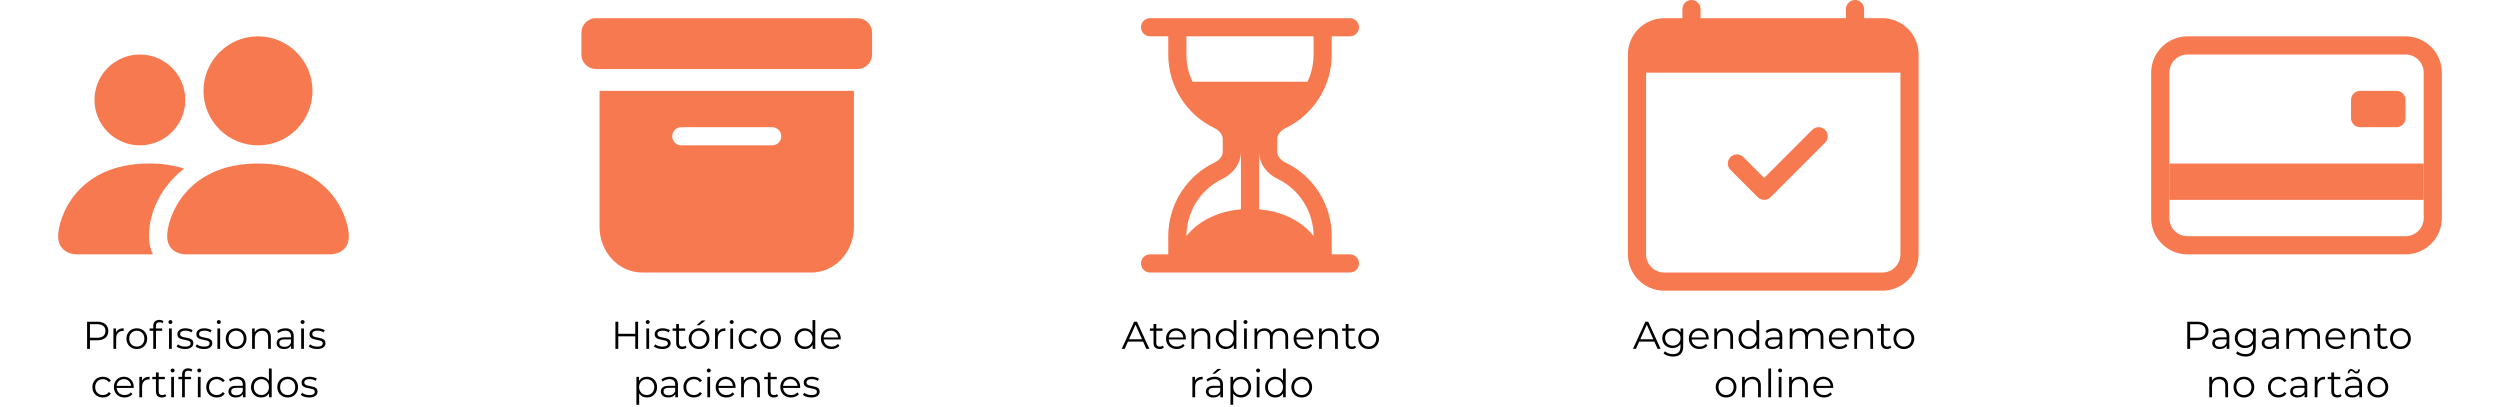<svg width="1032" height="168" viewBox="0 0 1032 168" fill="none" xmlns="http://www.w3.org/2000/svg">
<path d="M907.094 132.8C908.523 132.8 909.643 133.141 910.454 133.824C911.265 134.507 911.67 135.445 911.67 136.64C911.67 137.835 911.265 138.773 910.454 139.456C909.643 140.128 908.523 140.464 907.094 140.464H904.086V144H902.902V132.8H907.094ZM907.062 139.424C908.171 139.424 909.019 139.184 909.606 138.704C910.193 138.213 910.486 137.525 910.486 136.64C910.486 135.733 910.193 135.04 909.606 134.56C909.019 134.069 908.171 133.824 907.062 133.824H904.086V139.424H907.062ZM916.856 135.52C917.955 135.52 918.797 135.797 919.384 136.352C919.971 136.896 920.264 137.707 920.264 138.784V144H919.176V142.688C918.92 143.125 918.541 143.467 918.04 143.712C917.549 143.957 916.963 144.08 916.28 144.08C915.341 144.08 914.595 143.856 914.04 143.408C913.485 142.96 913.208 142.368 913.208 141.632C913.208 140.917 913.464 140.341 913.976 139.904C914.499 139.467 915.325 139.248 916.456 139.248H919.128V138.736C919.128 138.011 918.925 137.461 918.52 137.088C918.115 136.704 917.523 136.512 916.744 136.512C916.211 136.512 915.699 136.603 915.208 136.784C914.717 136.955 914.296 137.195 913.944 137.504L913.432 136.656C913.859 136.293 914.371 136.016 914.968 135.824C915.565 135.621 916.195 135.52 916.856 135.52ZM916.456 143.184C917.096 143.184 917.645 143.04 918.104 142.752C918.563 142.453 918.904 142.027 919.128 141.472V140.096H916.488C915.048 140.096 914.328 140.597 914.328 141.6C914.328 142.091 914.515 142.48 914.888 142.768C915.261 143.045 915.784 143.184 916.456 143.184ZM931.173 135.584V142.976C931.173 144.405 930.821 145.461 930.117 146.144C929.424 146.837 928.373 147.184 926.965 147.184C926.186 147.184 925.445 147.067 924.741 146.832C924.048 146.608 923.482 146.293 923.045 145.888L923.621 145.024C924.026 145.387 924.517 145.669 925.093 145.872C925.68 146.075 926.293 146.176 926.933 146.176C928 146.176 928.784 145.925 929.285 145.424C929.786 144.933 930.037 144.165 930.037 143.12V142.048C929.685 142.581 929.221 142.987 928.645 143.264C928.08 143.541 927.45 143.68 926.757 143.68C925.968 143.68 925.248 143.509 924.597 143.168C923.957 142.816 923.45 142.331 923.077 141.712C922.714 141.083 922.533 140.373 922.533 139.584C922.533 138.795 922.714 138.091 923.077 137.472C923.45 136.853 923.957 136.373 924.597 136.032C925.237 135.691 925.957 135.52 926.757 135.52C927.472 135.52 928.117 135.664 928.693 135.952C929.269 136.24 929.733 136.656 930.085 137.2V135.584H931.173ZM926.869 142.672C927.477 142.672 928.026 142.544 928.517 142.288C929.008 142.021 929.386 141.653 929.653 141.184C929.93 140.715 930.069 140.181 930.069 139.584C930.069 138.987 929.93 138.459 929.653 138C929.386 137.531 929.008 137.168 928.517 136.912C928.037 136.645 927.488 136.512 926.869 136.512C926.261 136.512 925.712 136.64 925.221 136.896C924.741 137.152 924.362 137.515 924.085 137.984C923.818 138.453 923.685 138.987 923.685 139.584C923.685 140.181 923.818 140.715 924.085 141.184C924.362 141.653 924.741 142.021 925.221 142.288C925.712 142.544 926.261 142.672 926.869 142.672ZM937.294 135.52C938.392 135.52 939.235 135.797 939.822 136.352C940.408 136.896 940.702 137.707 940.702 138.784V144H939.614V142.688C939.358 143.125 938.979 143.467 938.478 143.712C937.987 143.957 937.4 144.08 936.718 144.08C935.779 144.08 935.032 143.856 934.478 143.408C933.923 142.96 933.646 142.368 933.646 141.632C933.646 140.917 933.902 140.341 934.414 139.904C934.936 139.467 935.763 139.248 936.894 139.248H939.566V138.736C939.566 138.011 939.363 137.461 938.958 137.088C938.552 136.704 937.96 136.512 937.182 136.512C936.648 136.512 936.136 136.603 935.646 136.784C935.155 136.955 934.734 137.195 934.382 137.504L933.87 136.656C934.296 136.293 934.808 136.016 935.406 135.824C936.003 135.621 936.632 135.52 937.294 135.52ZM936.894 143.184C937.534 143.184 938.083 143.04 938.542 142.752C939 142.453 939.342 142.027 939.566 141.472V140.096H936.926C935.486 140.096 934.766 140.597 934.766 141.6C934.766 142.091 934.952 142.48 935.326 142.768C935.699 143.045 936.222 143.184 936.894 143.184ZM954.283 135.52C955.339 135.52 956.166 135.824 956.763 136.432C957.371 137.04 957.675 137.936 957.675 139.12V144H956.539V139.232C956.539 138.357 956.326 137.691 955.899 137.232C955.483 136.773 954.891 136.544 954.123 136.544C953.248 136.544 952.56 136.816 952.059 137.36C951.558 137.893 951.307 138.635 951.307 139.584V144H950.171V139.232C950.171 138.357 949.958 137.691 949.531 137.232C949.115 136.773 948.518 136.544 947.739 136.544C946.875 136.544 946.187 136.816 945.675 137.36C945.174 137.893 944.923 138.635 944.923 139.584V144H943.787V135.584H944.875V137.12C945.174 136.608 945.59 136.213 946.123 135.936C946.656 135.659 947.27 135.52 947.963 135.52C948.667 135.52 949.275 135.669 949.787 135.968C950.31 136.267 950.699 136.709 950.955 137.296C951.264 136.741 951.707 136.309 952.283 136C952.87 135.68 953.536 135.52 954.283 135.52ZM968.115 140.144H961.075C961.139 141.019 961.475 141.728 962.083 142.272C962.691 142.805 963.459 143.072 964.387 143.072C964.91 143.072 965.39 142.981 965.827 142.8C966.264 142.608 966.643 142.331 966.963 141.968L967.603 142.704C967.23 143.152 966.76 143.493 966.195 143.728C965.64 143.963 965.027 144.08 964.355 144.08C963.491 144.08 962.723 143.899 962.051 143.536C961.39 143.163 960.872 142.651 960.499 142C960.126 141.349 959.939 140.613 959.939 139.792C959.939 138.971 960.115 138.235 960.467 137.584C960.83 136.933 961.32 136.427 961.939 136.064C962.568 135.701 963.272 135.52 964.051 135.52C964.83 135.52 965.528 135.701 966.147 136.064C966.766 136.427 967.251 136.933 967.603 137.584C967.955 138.224 968.131 138.96 968.131 139.792L968.115 140.144ZM964.051 136.496C963.24 136.496 962.558 136.757 962.003 137.28C961.459 137.792 961.15 138.464 961.075 139.296H967.043C966.968 138.464 966.654 137.792 966.099 137.28C965.555 136.757 964.872 136.496 964.051 136.496ZM974.731 135.52C975.787 135.52 976.625 135.829 977.243 136.448C977.873 137.056 978.187 137.947 978.187 139.12V144H977.051V139.232C977.051 138.357 976.833 137.691 976.395 137.232C975.958 136.773 975.334 136.544 974.523 136.544C973.617 136.544 972.897 136.816 972.363 137.36C971.841 137.893 971.579 138.635 971.579 139.584V144H970.443V135.584H971.531V137.136C971.841 136.624 972.267 136.229 972.811 135.952C973.366 135.664 974.006 135.52 974.731 135.52ZM985.704 143.488C985.49 143.68 985.224 143.829 984.904 143.936C984.594 144.032 984.269 144.08 983.928 144.08C983.138 144.08 982.53 143.867 982.104 143.44C981.677 143.013 981.464 142.411 981.464 141.632V136.544H979.96V135.584H981.464V133.744H982.6V135.584H985.16V136.544H982.6V141.568C982.6 142.069 982.722 142.453 982.968 142.72C983.224 142.976 983.586 143.104 984.056 143.104C984.29 143.104 984.514 143.067 984.728 142.992C984.952 142.917 985.144 142.811 985.304 142.672L985.704 143.488ZM990.915 144.08C990.104 144.08 989.373 143.899 988.723 143.536C988.072 143.163 987.56 142.651 987.187 142C986.813 141.349 986.627 140.613 986.627 139.792C986.627 138.971 986.813 138.235 987.187 137.584C987.56 136.933 988.072 136.427 988.723 136.064C989.373 135.701 990.104 135.52 990.915 135.52C991.725 135.52 992.456 135.701 993.107 136.064C993.757 136.427 994.264 136.933 994.627 137.584C995 138.235 995.187 138.971 995.187 139.792C995.187 140.613 995 141.349 994.627 142C994.264 142.651 993.757 143.163 993.107 143.536C992.456 143.899 991.725 144.08 990.915 144.08ZM990.915 143.072C991.512 143.072 992.045 142.939 992.515 142.672C992.995 142.395 993.368 142.005 993.635 141.504C993.901 141.003 994.035 140.432 994.035 139.792C994.035 139.152 993.901 138.581 993.635 138.08C993.368 137.579 992.995 137.195 992.515 136.928C992.045 136.651 991.512 136.512 990.915 136.512C990.317 136.512 989.779 136.651 989.299 136.928C988.829 137.195 988.456 137.579 988.179 138.08C987.912 138.581 987.779 139.152 987.779 139.792C987.779 140.432 987.912 141.003 988.179 141.504C988.456 142.005 988.829 142.395 989.299 142.672C989.779 142.939 990.317 143.072 990.915 143.072ZM916.278 155.52C917.334 155.52 918.172 155.829 918.79 156.448C919.42 157.056 919.734 157.947 919.734 159.12V164H918.598V159.232C918.598 158.357 918.38 157.691 917.942 157.232C917.505 156.773 916.881 156.544 916.07 156.544C915.164 156.544 914.444 156.816 913.91 157.36C913.388 157.893 913.126 158.635 913.126 159.584V164H911.99V155.584H913.078V157.136C913.388 156.624 913.814 156.229 914.358 155.952C914.913 155.664 915.553 155.52 916.278 155.52ZM926.29 164.08C925.479 164.08 924.748 163.899 924.098 163.536C923.447 163.163 922.935 162.651 922.562 162C922.188 161.349 922.002 160.613 922.002 159.792C922.002 158.971 922.188 158.235 922.562 157.584C922.935 156.933 923.447 156.427 924.098 156.064C924.748 155.701 925.479 155.52 926.29 155.52C927.1 155.52 927.831 155.701 928.482 156.064C929.132 156.427 929.639 156.933 930.002 157.584C930.375 158.235 930.562 158.971 930.562 159.792C930.562 160.613 930.375 161.349 930.002 162C929.639 162.651 929.132 163.163 928.482 163.536C927.831 163.899 927.1 164.08 926.29 164.08ZM926.29 163.072C926.887 163.072 927.42 162.939 927.89 162.672C928.37 162.395 928.743 162.005 929.01 161.504C929.276 161.003 929.41 160.432 929.41 159.792C929.41 159.152 929.276 158.581 929.01 158.08C928.743 157.579 928.37 157.195 927.89 156.928C927.42 156.651 926.887 156.512 926.29 156.512C925.692 156.512 925.154 156.651 924.674 156.928C924.204 157.195 923.831 157.579 923.554 158.08C923.287 158.581 923.154 159.152 923.154 159.792C923.154 160.432 923.287 161.003 923.554 161.504C923.831 162.005 924.204 162.395 924.674 162.672C925.154 162.939 925.692 163.072 926.29 163.072ZM940.556 164.08C939.724 164.08 938.978 163.899 938.316 163.536C937.666 163.173 937.154 162.667 936.78 162.016C936.407 161.355 936.22 160.613 936.22 159.792C936.22 158.971 936.407 158.235 936.78 157.584C937.154 156.933 937.666 156.427 938.316 156.064C938.978 155.701 939.724 155.52 940.556 155.52C941.282 155.52 941.927 155.664 942.492 155.952C943.068 156.229 943.522 156.64 943.852 157.184L943.004 157.76C942.727 157.344 942.375 157.035 941.948 156.832C941.522 156.619 941.058 156.512 940.556 156.512C939.948 156.512 939.399 156.651 938.908 156.928C938.428 157.195 938.05 157.579 937.772 158.08C937.506 158.581 937.372 159.152 937.372 159.792C937.372 160.443 937.506 161.019 937.772 161.52C938.05 162.011 938.428 162.395 938.908 162.672C939.399 162.939 939.948 163.072 940.556 163.072C941.058 163.072 941.522 162.971 941.948 162.768C942.375 162.565 942.727 162.256 943.004 161.84L943.852 162.416C943.522 162.96 943.068 163.376 942.492 163.664C941.916 163.941 941.271 164.08 940.556 164.08ZM949.028 155.52C950.127 155.52 950.969 155.797 951.556 156.352C952.143 156.896 952.436 157.707 952.436 158.784V164H951.348V162.688C951.092 163.125 950.713 163.467 950.212 163.712C949.721 163.957 949.135 164.08 948.452 164.08C947.513 164.08 946.767 163.856 946.212 163.408C945.657 162.96 945.38 162.368 945.38 161.632C945.38 160.917 945.636 160.341 946.148 159.904C946.671 159.467 947.497 159.248 948.628 159.248H951.3V158.736C951.3 158.011 951.097 157.461 950.692 157.088C950.287 156.704 949.695 156.512 948.916 156.512C948.383 156.512 947.871 156.603 947.38 156.784C946.889 156.955 946.468 157.195 946.116 157.504L945.604 156.656C946.031 156.293 946.543 156.016 947.14 155.824C947.737 155.621 948.367 155.52 949.028 155.52ZM948.628 163.184C949.268 163.184 949.817 163.04 950.276 162.752C950.735 162.453 951.076 162.027 951.3 161.472V160.096H948.66C947.22 160.096 946.5 160.597 946.5 161.6C946.5 162.091 946.687 162.48 947.06 162.768C947.433 163.045 947.956 163.184 948.628 163.184ZM956.61 157.232C956.876 156.667 957.271 156.24 957.794 155.952C958.327 155.664 958.983 155.52 959.762 155.52V156.624L959.49 156.608C958.604 156.608 957.911 156.88 957.41 157.424C956.908 157.968 956.658 158.731 956.658 159.712V164H955.522V155.584H956.61V157.232ZM966.61 163.488C966.396 163.68 966.13 163.829 965.81 163.936C965.5 164.032 965.175 164.08 964.834 164.08C964.044 164.08 963.436 163.867 963.01 163.44C962.583 163.013 962.37 162.411 962.37 161.632V156.544H960.866V155.584H962.37V153.744H963.506V155.584H966.066V156.544H963.506V161.568C963.506 162.069 963.628 162.453 963.874 162.72C964.13 162.976 964.492 163.104 964.962 163.104C965.196 163.104 965.42 163.067 965.634 162.992C965.858 162.917 966.05 162.811 966.21 162.672L966.61 163.488ZM971.622 155.52C972.72 155.52 973.563 155.797 974.15 156.352C974.736 156.896 975.03 157.707 975.03 158.784V164H973.942V162.688C973.686 163.125 973.307 163.467 972.806 163.712C972.315 163.957 971.728 164.08 971.046 164.08C970.107 164.08 969.36 163.856 968.806 163.408C968.251 162.96 967.974 162.368 967.974 161.632C967.974 160.917 968.23 160.341 968.742 159.904C969.264 159.467 970.091 159.248 971.222 159.248H973.894V158.736C973.894 158.011 973.691 157.461 973.286 157.088C972.88 156.704 972.288 156.512 971.51 156.512C970.976 156.512 970.464 156.603 969.974 156.784C969.483 156.955 969.062 157.195 968.71 157.504L968.198 156.656C968.624 156.293 969.136 156.016 969.734 155.824C970.331 155.621 970.96 155.52 971.622 155.52ZM971.222 163.184C971.862 163.184 972.411 163.04 972.87 162.752C973.328 162.453 973.67 162.027 973.894 161.472V160.096H971.254C969.814 160.096 969.094 160.597 969.094 161.6C969.094 162.091 969.28 162.48 969.654 162.768C970.027 163.045 970.55 163.184 971.222 163.184ZM972.742 154.176C972.496 154.176 972.278 154.123 972.086 154.016C971.894 153.899 971.686 153.739 971.462 153.536C971.27 153.376 971.115 153.264 970.998 153.2C970.891 153.125 970.774 153.088 970.646 153.088C970.4 153.088 970.203 153.179 970.054 153.36C969.904 153.541 969.824 153.792 969.814 154.112H969.126C969.147 153.579 969.286 153.152 969.542 152.832C969.798 152.512 970.139 152.352 970.566 152.352C970.811 152.352 971.024 152.405 971.206 152.512C971.398 152.619 971.616 152.779 971.862 152.992C972.032 153.141 972.176 153.253 972.294 153.328C972.411 153.403 972.534 153.44 972.662 153.44C972.896 153.44 973.088 153.355 973.238 153.184C973.387 153.003 973.472 152.757 973.494 152.448H974.182C974.16 152.971 974.022 153.392 973.766 153.712C973.51 154.021 973.168 154.176 972.742 154.176ZM981.587 164.08C980.776 164.08 980.045 163.899 979.395 163.536C978.744 163.163 978.232 162.651 977.859 162C977.485 161.349 977.299 160.613 977.299 159.792C977.299 158.971 977.485 158.235 977.859 157.584C978.232 156.933 978.744 156.427 979.395 156.064C980.045 155.701 980.776 155.52 981.587 155.52C982.397 155.52 983.128 155.701 983.779 156.064C984.429 156.427 984.936 156.933 985.299 157.584C985.672 158.235 985.859 158.971 985.859 159.792C985.859 160.613 985.672 161.349 985.299 162C984.936 162.651 984.429 163.163 983.779 163.536C983.128 163.899 982.397 164.08 981.587 164.08ZM981.587 163.072C982.184 163.072 982.717 162.939 983.187 162.672C983.667 162.395 984.04 162.005 984.307 161.504C984.573 161.003 984.707 160.432 984.707 159.792C984.707 159.152 984.573 158.581 984.307 158.08C984.04 157.579 983.667 157.195 983.187 156.928C982.717 156.651 982.184 156.512 981.587 156.512C980.989 156.512 980.451 156.651 979.971 156.928C979.501 157.195 979.128 157.579 978.851 158.08C978.584 158.581 978.451 159.152 978.451 159.792C978.451 160.432 978.584 161.003 978.851 161.504C979.128 162.005 979.501 162.395 979.971 162.672C980.451 162.939 980.989 163.072 981.587 163.072Z" fill="black"/>
<g clip-path="url(#clip0)">
<path fill-rule="evenodd" clip-rule="evenodd" d="M993 22.5H903C901.011 22.5 899.103 23.29 897.697 24.697C896.29 26.103 895.5 28.011 895.5 30V90C895.5 91.989 896.29 93.897 897.697 95.303C899.103 96.71 901.011 97.5 903 97.5H993C994.989 97.5 996.897 96.71 998.303 95.303C999.71 93.897 1000.5 91.989 1000.5 90V30C1000.5 28.011 999.71 26.103 998.303 24.697C996.897 23.29 994.989 22.5 993 22.5ZM903 15C899.022 15 895.206 16.58 892.393 19.393C889.58 22.206 888 26.022 888 30V90C888 93.978 889.58 97.794 892.393 100.607C895.206 103.42 899.022 105 903 105H993C996.978 105 1000.79 103.42 1003.61 100.607C1006.42 97.794 1008 93.978 1008 90V30C1008 26.022 1006.42 22.206 1003.61 19.393C1000.79 16.58 996.978 15 993 15H903Z" fill="#F77950"/>
<path d="M970.5 41.25C970.5 40.255 970.895 39.302 971.598 38.598C972.302 37.895 973.255 37.5 974.25 37.5H989.25C990.245 37.5 991.198 37.895 991.902 38.598C992.605 39.302 993 40.255 993 41.25V48.75C993 49.745 992.605 50.698 991.902 51.402C991.198 52.105 990.245 52.5 989.25 52.5H974.25C973.255 52.5 972.302 52.105 971.598 51.402C970.895 50.698 970.5 49.745 970.5 48.75V41.25ZM895.5 67.5H1000.5V82.5H895.5V67.5Z" fill="#F77950"/>
</g>
<path d="M682.911 141.008H676.671L675.327 144H674.095L679.215 132.8H680.383L685.503 144H684.255L682.911 141.008ZM682.479 140.048L679.791 134.032L677.103 140.048H682.479ZM694.829 135.584V142.976C694.829 144.405 694.477 145.461 693.773 146.144C693.08 146.837 692.029 147.184 690.621 147.184C689.842 147.184 689.101 147.067 688.397 146.832C687.704 146.608 687.138 146.293 686.701 145.888L687.277 145.024C687.682 145.387 688.173 145.669 688.749 145.872C689.336 146.075 689.949 146.176 690.589 146.176C691.656 146.176 692.44 145.925 692.941 145.424C693.442 144.933 693.693 144.165 693.693 143.12V142.048C693.341 142.581 692.877 142.987 692.301 143.264C691.736 143.541 691.106 143.68 690.413 143.68C689.624 143.68 688.904 143.509 688.253 143.168C687.613 142.816 687.106 142.331 686.733 141.712C686.37 141.083 686.189 140.373 686.189 139.584C686.189 138.795 686.37 138.091 686.733 137.472C687.106 136.853 687.613 136.373 688.253 136.032C688.893 135.691 689.613 135.52 690.413 135.52C691.128 135.52 691.773 135.664 692.349 135.952C692.925 136.24 693.389 136.656 693.741 137.2V135.584H694.829ZM690.525 142.672C691.133 142.672 691.682 142.544 692.173 142.288C692.664 142.021 693.042 141.653 693.309 141.184C693.586 140.715 693.725 140.181 693.725 139.584C693.725 138.987 693.586 138.459 693.309 138C693.042 137.531 692.664 137.168 692.173 136.912C691.693 136.645 691.144 136.512 690.525 136.512C689.917 136.512 689.368 136.64 688.877 136.896C688.397 137.152 688.018 137.515 687.741 137.984C687.474 138.453 687.341 138.987 687.341 139.584C687.341 140.181 687.474 140.715 687.741 141.184C688.018 141.653 688.397 142.021 688.877 142.288C689.368 142.544 689.917 142.672 690.525 142.672ZM705.334 140.144H698.294C698.358 141.019 698.694 141.728 699.302 142.272C699.91 142.805 700.678 143.072 701.606 143.072C702.129 143.072 702.609 142.981 703.046 142.8C703.483 142.608 703.862 142.331 704.182 141.968L704.822 142.704C704.449 143.152 703.979 143.493 703.414 143.728C702.859 143.963 702.246 144.08 701.574 144.08C700.71 144.08 699.942 143.899 699.27 143.536C698.609 143.163 698.091 142.651 697.718 142C697.345 141.349 697.158 140.613 697.158 139.792C697.158 138.971 697.334 138.235 697.686 137.584C698.049 136.933 698.539 136.427 699.158 136.064C699.787 135.701 700.491 135.52 701.27 135.52C702.049 135.52 702.747 135.701 703.366 136.064C703.985 136.427 704.47 136.933 704.822 137.584C705.174 138.224 705.35 138.96 705.35 139.792L705.334 140.144ZM701.27 136.496C700.459 136.496 699.777 136.757 699.222 137.28C698.678 137.792 698.369 138.464 698.294 139.296H704.262C704.187 138.464 703.873 137.792 703.318 137.28C702.774 136.757 702.091 136.496 701.27 136.496ZM711.95 135.52C713.006 135.52 713.843 135.829 714.462 136.448C715.091 137.056 715.406 137.947 715.406 139.12V144H714.27V139.232C714.27 138.357 714.051 137.691 713.614 137.232C713.177 136.773 712.553 136.544 711.742 136.544C710.835 136.544 710.115 136.816 709.582 137.36C709.059 137.893 708.798 138.635 708.798 139.584V144H707.662V135.584H708.75V137.136C709.059 136.624 709.486 136.229 710.03 135.952C710.585 135.664 711.225 135.52 711.95 135.52ZM726.202 132.128V144H725.114V142.336C724.772 142.901 724.319 143.333 723.754 143.632C723.199 143.931 722.57 144.08 721.866 144.08C721.076 144.08 720.362 143.899 719.722 143.536C719.082 143.173 718.58 142.667 718.218 142.016C717.855 141.365 717.674 140.624 717.674 139.792C717.674 138.96 717.855 138.219 718.218 137.568C718.58 136.917 719.082 136.416 719.722 136.064C720.362 135.701 721.076 135.52 721.866 135.52C722.548 135.52 723.162 135.664 723.706 135.952C724.26 136.229 724.714 136.64 725.066 137.184V132.128H726.202ZM721.962 143.072C722.548 143.072 723.076 142.939 723.546 142.672C724.026 142.395 724.399 142.005 724.666 141.504C724.943 141.003 725.082 140.432 725.082 139.792C725.082 139.152 724.943 138.581 724.666 138.08C724.399 137.579 724.026 137.195 723.546 136.928C723.076 136.651 722.548 136.512 721.962 136.512C721.364 136.512 720.826 136.651 720.346 136.928C719.876 137.195 719.503 137.579 719.226 138.08C718.959 138.581 718.826 139.152 718.826 139.792C718.826 140.432 718.959 141.003 719.226 141.504C719.503 142.005 719.876 142.395 720.346 142.672C720.826 142.939 721.364 143.072 721.962 143.072ZM732.309 135.52C733.408 135.52 734.251 135.797 734.837 136.352C735.424 136.896 735.717 137.707 735.717 138.784V144H734.629V142.688C734.373 143.125 733.995 143.467 733.493 143.712C733.003 143.957 732.416 144.08 731.733 144.08C730.795 144.08 730.048 143.856 729.493 143.408C728.939 142.96 728.661 142.368 728.661 141.632C728.661 140.917 728.917 140.341 729.429 139.904C729.952 139.467 730.779 139.248 731.909 139.248H734.581V138.736C734.581 138.011 734.379 137.461 733.973 137.088C733.568 136.704 732.976 136.512 732.197 136.512C731.664 136.512 731.152 136.603 730.661 136.784C730.171 136.955 729.749 137.195 729.397 137.504L728.885 136.656C729.312 136.293 729.824 136.016 730.421 135.824C731.019 135.621 731.648 135.52 732.309 135.52ZM731.909 143.184C732.549 143.184 733.099 143.04 733.557 142.752C734.016 142.453 734.357 142.027 734.581 141.472V140.096H731.941C730.501 140.096 729.781 140.597 729.781 141.6C729.781 142.091 729.968 142.48 730.341 142.768C730.715 143.045 731.237 143.184 731.909 143.184ZM749.299 135.52C750.355 135.52 751.181 135.824 751.779 136.432C752.387 137.04 752.691 137.936 752.691 139.12V144H751.555V139.232C751.555 138.357 751.341 137.691 750.915 137.232C750.499 136.773 749.907 136.544 749.139 136.544C748.264 136.544 747.576 136.816 747.075 137.36C746.573 137.893 746.323 138.635 746.323 139.584V144H745.187V139.232C745.187 138.357 744.973 137.691 744.547 137.232C744.131 136.773 743.533 136.544 742.755 136.544C741.891 136.544 741.203 136.816 740.691 137.36C740.189 137.893 739.939 138.635 739.939 139.584V144H738.803V135.584H739.891V137.12C740.189 136.608 740.605 136.213 741.139 135.936C741.672 135.659 742.285 135.52 742.979 135.52C743.683 135.52 744.291 135.669 744.803 135.968C745.325 136.267 745.715 136.709 745.971 137.296C746.28 136.741 746.723 136.309 747.299 136C747.885 135.68 748.552 135.52 749.299 135.52ZM763.131 140.144H756.091C756.155 141.019 756.491 141.728 757.099 142.272C757.707 142.805 758.475 143.072 759.403 143.072C759.925 143.072 760.405 142.981 760.843 142.8C761.28 142.608 761.659 142.331 761.979 141.968L762.619 142.704C762.245 143.152 761.776 143.493 761.211 143.728C760.656 143.963 760.043 144.08 759.371 144.08C758.507 144.08 757.739 143.899 757.067 143.536C756.405 143.163 755.888 142.651 755.515 142C755.141 141.349 754.955 140.613 754.955 139.792C754.955 138.971 755.131 138.235 755.483 137.584C755.845 136.933 756.336 136.427 756.955 136.064C757.584 135.701 758.288 135.52 759.067 135.52C759.845 135.52 760.544 135.701 761.163 136.064C761.781 136.427 762.267 136.933 762.619 137.584C762.971 138.224 763.147 138.96 763.147 139.792L763.131 140.144ZM759.067 136.496C758.256 136.496 757.573 136.757 757.019 137.28C756.475 137.792 756.165 138.464 756.091 139.296H762.059C761.984 138.464 761.669 137.792 761.115 137.28C760.571 136.757 759.888 136.496 759.067 136.496ZM769.747 135.52C770.803 135.52 771.64 135.829 772.259 136.448C772.888 137.056 773.203 137.947 773.203 139.12V144H772.067V139.232C772.067 138.357 771.848 137.691 771.411 137.232C770.974 136.773 770.35 136.544 769.539 136.544C768.632 136.544 767.912 136.816 767.379 137.36C766.856 137.893 766.595 138.635 766.595 139.584V144H765.459V135.584H766.547V137.136C766.856 136.624 767.283 136.229 767.827 135.952C768.382 135.664 769.022 135.52 769.747 135.52ZM780.719 143.488C780.506 143.68 780.239 143.829 779.919 143.936C779.61 144.032 779.284 144.08 778.943 144.08C778.154 144.08 777.546 143.867 777.119 143.44C776.692 143.013 776.479 142.411 776.479 141.632V136.544H774.975V135.584H776.479V133.744H777.615V135.584H780.175V136.544H777.615V141.568C777.615 142.069 777.738 142.453 777.983 142.72C778.239 142.976 778.602 143.104 779.071 143.104C779.306 143.104 779.53 143.067 779.743 142.992C779.967 142.917 780.159 142.811 780.319 142.672L780.719 143.488ZM785.93 144.08C785.12 144.08 784.389 143.899 783.738 143.536C783.088 143.163 782.576 142.651 782.202 142C781.829 141.349 781.642 140.613 781.642 139.792C781.642 138.971 781.829 138.235 782.202 137.584C782.576 136.933 783.088 136.427 783.738 136.064C784.389 135.701 785.12 135.52 785.93 135.52C786.741 135.52 787.472 135.701 788.122 136.064C788.773 136.427 789.28 136.933 789.642 137.584C790.016 138.235 790.202 138.971 790.202 139.792C790.202 140.613 790.016 141.349 789.642 142C789.28 142.651 788.773 143.163 788.122 143.536C787.472 143.899 786.741 144.08 785.93 144.08ZM785.93 143.072C786.528 143.072 787.061 142.939 787.53 142.672C788.01 142.395 788.384 142.005 788.65 141.504C788.917 141.003 789.05 140.432 789.05 139.792C789.05 139.152 788.917 138.581 788.65 138.08C788.384 137.579 788.01 137.195 787.53 136.928C787.061 136.651 786.528 136.512 785.93 136.512C785.333 136.512 784.794 136.651 784.314 136.928C783.845 137.195 783.472 137.579 783.194 138.08C782.928 138.581 782.794 139.152 782.794 139.792C782.794 140.432 782.928 141.003 783.194 141.504C783.472 142.005 783.845 142.395 784.314 142.672C784.794 142.939 785.333 143.072 785.93 143.072ZM712.54 164.08C711.729 164.08 710.998 163.899 710.348 163.536C709.697 163.163 709.185 162.651 708.812 162C708.438 161.349 708.252 160.613 708.252 159.792C708.252 158.971 708.438 158.235 708.812 157.584C709.185 156.933 709.697 156.427 710.348 156.064C710.998 155.701 711.729 155.52 712.54 155.52C713.35 155.52 714.081 155.701 714.732 156.064C715.382 156.427 715.889 156.933 716.252 157.584C716.625 158.235 716.812 158.971 716.812 159.792C716.812 160.613 716.625 161.349 716.252 162C715.889 162.651 715.382 163.163 714.732 163.536C714.081 163.899 713.35 164.08 712.54 164.08ZM712.54 163.072C713.137 163.072 713.67 162.939 714.14 162.672C714.62 162.395 714.993 162.005 715.26 161.504C715.526 161.003 715.66 160.432 715.66 159.792C715.66 159.152 715.526 158.581 715.26 158.08C714.993 157.579 714.62 157.195 714.14 156.928C713.67 156.651 713.137 156.512 712.54 156.512C711.942 156.512 711.404 156.651 710.924 156.928C710.454 157.195 710.081 157.579 709.804 158.08C709.537 158.581 709.404 159.152 709.404 159.792C709.404 160.432 709.537 161.003 709.804 161.504C710.081 162.005 710.454 162.395 710.924 162.672C711.404 162.939 711.942 163.072 712.54 163.072ZM723.419 155.52C724.475 155.52 725.312 155.829 725.931 156.448C726.56 157.056 726.875 157.947 726.875 159.12V164H725.739V159.232C725.739 158.357 725.52 157.691 725.083 157.232C724.646 156.773 724.022 156.544 723.211 156.544C722.304 156.544 721.584 156.816 721.051 157.36C720.528 157.893 720.267 158.635 720.267 159.584V164H719.131V155.584H720.219V157.136C720.528 156.624 720.955 156.229 721.499 155.952C722.054 155.664 722.694 155.52 723.419 155.52ZM729.959 152.128H731.095V164H729.959V152.128ZM734.256 155.584H735.392V164H734.256V155.584ZM734.832 153.744C734.597 153.744 734.4 153.664 734.24 153.504C734.08 153.344 734 153.152 734 152.928C734 152.715 734.08 152.528 734.24 152.368C734.4 152.208 734.597 152.128 734.832 152.128C735.067 152.128 735.264 152.208 735.424 152.368C735.584 152.517 735.664 152.699 735.664 152.912C735.664 153.147 735.584 153.344 735.424 153.504C735.264 153.664 735.067 153.744 734.832 153.744ZM742.841 155.52C743.897 155.52 744.734 155.829 745.353 156.448C745.982 157.056 746.297 157.947 746.297 159.12V164H745.161V159.232C745.161 158.357 744.942 157.691 744.505 157.232C744.067 156.773 743.443 156.544 742.633 156.544C741.726 156.544 741.006 156.816 740.473 157.36C739.95 157.893 739.689 158.635 739.689 159.584V164H738.553V155.584H739.641V157.136C739.95 156.624 740.377 156.229 740.921 155.952C741.475 155.664 742.115 155.52 742.841 155.52ZM756.74 160.144H749.7C749.764 161.019 750.1 161.728 750.708 162.272C751.316 162.805 752.084 163.072 753.012 163.072C753.535 163.072 754.015 162.981 754.452 162.8C754.889 162.608 755.268 162.331 755.588 161.968L756.228 162.704C755.855 163.152 755.385 163.493 754.82 163.728C754.265 163.963 753.652 164.08 752.98 164.08C752.116 164.08 751.348 163.899 750.676 163.536C750.015 163.163 749.497 162.651 749.124 162C748.751 161.349 748.564 160.613 748.564 159.792C748.564 158.971 748.74 158.235 749.092 157.584C749.455 156.933 749.945 156.427 750.564 156.064C751.193 155.701 751.897 155.52 752.676 155.52C753.455 155.52 754.153 155.701 754.772 156.064C755.391 156.427 755.876 156.933 756.228 157.584C756.58 158.224 756.756 158.96 756.756 159.792L756.74 160.144ZM752.676 156.496C751.865 156.496 751.183 156.757 750.628 157.28C750.084 157.792 749.775 158.464 749.7 159.296H755.668C755.593 158.464 755.279 157.792 754.724 157.28C754.18 156.757 753.497 156.496 752.676 156.496Z" fill="black"/>
<path fill-rule="evenodd" clip-rule="evenodd" d="M698.25 0C699.245 0 700.198 0.395 700.902 1.098C701.605 1.802 702 2.755 702 3.75V7.5H762V3.75C762 2.755 762.395 1.802 763.098 1.098C763.802 0.395 764.755 0 765.75 0C766.745 0 767.698 0.395 768.402 1.098C769.105 1.802 769.5 2.755 769.5 3.75V7.5H777C780.978 7.5 784.794 9.08 787.607 11.893C790.42 14.706 792 18.522 792 22.5V105C792 108.978 790.42 112.794 787.607 115.607C784.794 118.42 780.978 120 777 120H687C683.022 120 679.206 118.42 676.393 115.607C673.58 112.794 672 108.978 672 105V22.5C672 18.522 673.58 14.706 676.393 11.893C679.206 9.08 683.022 7.5 687 7.5H694.5V3.75C694.5 2.755 694.895 1.802 695.598 1.098C696.302 0.395 697.255 0 698.25 0V0ZM679.5 30V105C679.5 106.989 680.29 108.897 681.697 110.303C683.103 111.71 685.011 112.5 687 112.5H777C778.989 112.5 780.897 111.71 782.303 110.303C783.71 108.897 784.5 106.989 784.5 105V30H679.5Z" fill="#F77950"/>
<path fill-rule="evenodd" clip-rule="evenodd" d="M753.404 53.594C753.753 53.943 754.031 54.356 754.22 54.812C754.409 55.268 754.506 55.756 754.506 56.249C754.506 56.743 754.409 57.231 754.22 57.687C754.031 58.142 753.753 58.556 753.404 58.904L730.904 81.404C730.556 81.754 730.142 82.031 729.686 82.22C729.231 82.409 728.742 82.506 728.249 82.506C727.756 82.506 727.268 82.409 726.812 82.22C726.356 82.031 725.943 81.754 725.594 81.404L714.344 70.154C713.996 69.806 713.719 69.392 713.53 68.936C713.342 68.481 713.245 67.993 713.245 67.499C713.245 67.006 713.342 66.518 713.53 66.062C713.719 65.607 713.996 65.193 714.344 64.844C715.048 64.14 716.003 63.745 716.999 63.745C717.492 63.745 717.981 63.842 718.436 64.031C718.892 64.219 719.306 64.496 719.654 64.844L728.249 73.447L748.094 53.594C748.443 53.245 748.856 52.968 749.312 52.779C749.768 52.59 750.256 52.493 750.749 52.493C751.242 52.493 751.731 52.59 752.186 52.779C752.642 52.968 753.056 53.245 753.404 53.594Z" fill="#F77950"/>
<path d="M471.864 141.008H465.624L464.28 144H463.048L468.168 132.8H469.336L474.456 144H473.208L471.864 141.008ZM471.432 140.048L468.744 134.032L466.056 140.048H471.432ZM480.422 143.488C480.209 143.68 479.942 143.829 479.622 143.936C479.313 144.032 478.988 144.08 478.646 144.08C477.857 144.08 477.249 143.867 476.822 143.44C476.396 143.013 476.182 142.411 476.182 141.632V136.544H474.678V135.584H476.182V133.744H477.318V135.584H479.878V136.544H477.318V141.568C477.318 142.069 477.441 142.453 477.686 142.72C477.942 142.976 478.305 143.104 478.774 143.104C479.009 143.104 479.233 143.067 479.446 142.992C479.67 142.917 479.862 142.811 480.022 142.672L480.422 143.488ZM489.521 140.144H482.481C482.545 141.019 482.881 141.728 483.489 142.272C484.097 142.805 484.865 143.072 485.793 143.072C486.316 143.072 486.796 142.981 487.233 142.8C487.671 142.608 488.049 142.331 488.369 141.968L489.009 142.704C488.636 143.152 488.167 143.493 487.601 143.728C487.047 143.963 486.433 144.08 485.761 144.08C484.897 144.08 484.129 143.899 483.457 143.536C482.796 143.163 482.279 142.651 481.905 142C481.532 141.349 481.345 140.613 481.345 139.792C481.345 138.971 481.521 138.235 481.873 137.584C482.236 136.933 482.727 136.427 483.345 136.064C483.975 135.701 484.679 135.52 485.457 135.52C486.236 135.52 486.935 135.701 487.553 136.064C488.172 136.427 488.657 136.933 489.009 137.584C489.361 138.224 489.537 138.96 489.537 139.792L489.521 140.144ZM485.457 136.496C484.647 136.496 483.964 136.757 483.409 137.28C482.865 137.792 482.556 138.464 482.481 139.296H488.449C488.375 138.464 488.06 137.792 487.505 137.28C486.961 136.757 486.279 136.496 485.457 136.496ZM496.138 135.52C497.194 135.52 498.031 135.829 498.65 136.448C499.279 137.056 499.594 137.947 499.594 139.12V144H498.458V139.232C498.458 138.357 498.239 137.691 497.802 137.232C497.364 136.773 496.74 136.544 495.93 136.544C495.023 136.544 494.303 136.816 493.77 137.36C493.247 137.893 492.986 138.635 492.986 139.584V144H491.85V135.584H492.938V137.136C493.247 136.624 493.674 136.229 494.218 135.952C494.772 135.664 495.412 135.52 496.138 135.52ZM510.389 132.128V144H509.301V142.336C508.96 142.901 508.506 143.333 507.941 143.632C507.386 143.931 506.757 144.08 506.053 144.08C505.264 144.08 504.549 143.899 503.909 143.536C503.269 143.173 502.768 142.667 502.405 142.016C502.042 141.365 501.861 140.624 501.861 139.792C501.861 138.96 502.042 138.219 502.405 137.568C502.768 136.917 503.269 136.416 503.909 136.064C504.549 135.701 505.264 135.52 506.053 135.52C506.736 135.52 507.349 135.664 507.893 135.952C508.448 136.229 508.901 136.64 509.253 137.184V132.128H510.389ZM506.149 143.072C506.736 143.072 507.264 142.939 507.733 142.672C508.213 142.395 508.586 142.005 508.853 141.504C509.13 141.003 509.269 140.432 509.269 139.792C509.269 139.152 509.13 138.581 508.853 138.08C508.586 137.579 508.213 137.195 507.733 136.928C507.264 136.651 506.736 136.512 506.149 136.512C505.552 136.512 505.013 136.651 504.533 136.928C504.064 137.195 503.69 137.579 503.413 138.08C503.146 138.581 503.013 139.152 503.013 139.792C503.013 140.432 503.146 141.003 503.413 141.504C503.69 142.005 504.064 142.395 504.533 142.672C505.013 142.939 505.552 143.072 506.149 143.072ZM513.553 135.584H514.689V144H513.553V135.584ZM514.129 133.744C513.894 133.744 513.697 133.664 513.537 133.504C513.377 133.344 513.297 133.152 513.297 132.928C513.297 132.715 513.377 132.528 513.537 132.368C513.697 132.208 513.894 132.128 514.129 132.128C514.363 132.128 514.561 132.208 514.721 132.368C514.881 132.517 514.961 132.699 514.961 132.912C514.961 133.147 514.881 133.344 514.721 133.504C514.561 133.664 514.363 133.744 514.129 133.744ZM528.346 135.52C529.402 135.52 530.228 135.824 530.826 136.432C531.434 137.04 531.738 137.936 531.738 139.12V144H530.602V139.232C530.602 138.357 530.388 137.691 529.962 137.232C529.546 136.773 528.954 136.544 528.186 136.544C527.311 136.544 526.623 136.816 526.122 137.36C525.62 137.893 525.37 138.635 525.37 139.584V144H524.234V139.232C524.234 138.357 524.02 137.691 523.594 137.232C523.178 136.773 522.58 136.544 521.802 136.544C520.938 136.544 520.25 136.816 519.738 137.36C519.236 137.893 518.986 138.635 518.986 139.584V144H517.85V135.584H518.938V137.12C519.236 136.608 519.652 136.213 520.186 135.936C520.719 135.659 521.332 135.52 522.026 135.52C522.73 135.52 523.338 135.669 523.85 135.968C524.372 136.267 524.762 136.709 525.018 137.296C525.327 136.741 525.77 136.309 526.346 136C526.932 135.68 527.599 135.52 528.346 135.52ZM542.178 140.144H535.138C535.202 141.019 535.538 141.728 536.146 142.272C536.754 142.805 537.522 143.072 538.45 143.072C538.972 143.072 539.452 142.981 539.89 142.8C540.327 142.608 540.706 142.331 541.026 141.968L541.666 142.704C541.292 143.152 540.823 143.493 540.258 143.728C539.703 143.963 539.09 144.08 538.418 144.08C537.554 144.08 536.786 143.899 536.114 143.536C535.452 143.163 534.935 142.651 534.562 142C534.188 141.349 534.002 140.613 534.002 139.792C534.002 138.971 534.178 138.235 534.53 137.584C534.892 136.933 535.383 136.427 536.002 136.064C536.631 135.701 537.335 135.52 538.114 135.52C538.892 135.52 539.591 135.701 540.21 136.064C540.828 136.427 541.314 136.933 541.666 137.584C542.018 138.224 542.194 138.96 542.194 139.792L542.178 140.144ZM538.114 136.496C537.303 136.496 536.62 136.757 536.066 137.28C535.522 137.792 535.212 138.464 535.138 139.296H541.106C541.031 138.464 540.716 137.792 540.162 137.28C539.618 136.757 538.935 136.496 538.114 136.496ZM548.794 135.52C549.85 135.52 550.687 135.829 551.306 136.448C551.935 137.056 552.25 137.947 552.25 139.12V144H551.114V139.232C551.114 138.357 550.895 137.691 550.458 137.232C550.021 136.773 549.397 136.544 548.586 136.544C547.679 136.544 546.959 136.816 546.426 137.36C545.903 137.893 545.642 138.635 545.642 139.584V144H544.506V135.584H545.594V137.136C545.903 136.624 546.33 136.229 546.874 135.952C547.429 135.664 548.069 135.52 548.794 135.52ZM559.766 143.488C559.553 143.68 559.286 143.829 558.966 143.936C558.657 144.032 558.331 144.08 557.99 144.08C557.201 144.08 556.593 143.867 556.166 143.44C555.739 143.013 555.526 142.411 555.526 141.632V136.544H554.022V135.584H555.526V133.744H556.662V135.584H559.222V136.544H556.662V141.568C556.662 142.069 556.785 142.453 557.03 142.72C557.286 142.976 557.649 143.104 558.118 143.104C558.353 143.104 558.577 143.067 558.79 142.992C559.014 142.917 559.206 142.811 559.366 142.672L559.766 143.488ZM564.977 144.08C564.166 144.08 563.436 143.899 562.785 143.536C562.134 143.163 561.622 142.651 561.249 142C560.876 141.349 560.689 140.613 560.689 139.792C560.689 138.971 560.876 138.235 561.249 137.584C561.622 136.933 562.134 136.427 562.785 136.064C563.436 135.701 564.166 135.52 564.977 135.52C565.788 135.52 566.518 135.701 567.169 136.064C567.82 136.427 568.326 136.933 568.689 137.584C569.062 138.235 569.249 138.971 569.249 139.792C569.249 140.613 569.062 141.349 568.689 142C568.326 142.651 567.82 143.163 567.169 143.536C566.518 143.899 565.788 144.08 564.977 144.08ZM564.977 143.072C565.574 143.072 566.108 142.939 566.577 142.672C567.057 142.395 567.43 142.005 567.697 141.504C567.964 141.003 568.097 140.432 568.097 139.792C568.097 139.152 567.964 138.581 567.697 138.08C567.43 137.579 567.057 137.195 566.577 136.928C566.108 136.651 565.574 136.512 564.977 136.512C564.38 136.512 563.841 136.651 563.361 136.928C562.892 137.195 562.518 137.579 562.241 138.08C561.974 138.581 561.841 139.152 561.841 139.792C561.841 140.432 561.974 141.003 562.241 141.504C562.518 142.005 562.892 142.395 563.361 142.672C563.841 142.939 564.38 143.072 564.977 143.072ZM493.305 157.232C493.571 156.667 493.966 156.24 494.489 155.952C495.022 155.664 495.678 155.52 496.457 155.52V156.624L496.185 156.608C495.299 156.608 494.606 156.88 494.105 157.424C493.603 157.968 493.353 158.731 493.353 159.712V164H492.217V155.584H493.305V157.232ZM501.442 155.52C502.541 155.52 503.383 155.797 503.97 156.352C504.557 156.896 504.85 157.707 504.85 158.784V164H503.762V162.688C503.506 163.125 503.127 163.467 502.626 163.712C502.135 163.957 501.549 164.08 500.866 164.08C499.927 164.08 499.181 163.856 498.626 163.408C498.071 162.96 497.794 162.368 497.794 161.632C497.794 160.917 498.05 160.341 498.562 159.904C499.085 159.467 499.911 159.248 501.042 159.248H503.714V158.736C503.714 158.011 503.511 157.461 503.106 157.088C502.701 156.704 502.109 156.512 501.33 156.512C500.797 156.512 500.285 156.603 499.794 156.784C499.303 156.955 498.882 157.195 498.53 157.504L498.018 156.656C498.445 156.293 498.957 156.016 499.554 155.824C500.151 155.621 500.781 155.52 501.442 155.52ZM501.042 163.184C501.682 163.184 502.231 163.04 502.69 162.752C503.149 162.453 503.49 162.027 503.714 161.472V160.096H501.074C499.634 160.096 498.914 160.597 498.914 161.6C498.914 162.091 499.101 162.48 499.474 162.768C499.847 163.045 500.37 163.184 501.042 163.184ZM502.626 152.288H504.146L501.554 154.272H500.434L502.626 152.288ZM512.272 155.52C513.061 155.52 513.776 155.701 514.416 156.064C515.056 156.416 515.557 156.917 515.92 157.568C516.282 158.219 516.464 158.96 516.464 159.792C516.464 160.635 516.282 161.381 515.92 162.032C515.557 162.683 515.056 163.189 514.416 163.552C513.786 163.904 513.072 164.08 512.272 164.08C511.589 164.08 510.97 163.941 510.416 163.664C509.872 163.376 509.424 162.96 509.072 162.416V167.104H507.936V155.584H509.024V157.248C509.365 156.693 509.813 156.267 510.368 155.968C510.933 155.669 511.568 155.52 512.272 155.52ZM512.192 163.072C512.778 163.072 513.312 162.939 513.792 162.672C514.272 162.395 514.645 162.005 514.912 161.504C515.189 161.003 515.328 160.432 515.328 159.792C515.328 159.152 515.189 158.587 514.912 158.096C514.645 157.595 514.272 157.205 513.792 156.928C513.312 156.651 512.778 156.512 512.192 156.512C511.594 156.512 511.056 156.651 510.576 156.928C510.106 157.205 509.733 157.595 509.456 158.096C509.189 158.587 509.056 159.152 509.056 159.792C509.056 160.432 509.189 161.003 509.456 161.504C509.733 162.005 510.106 162.395 510.576 162.672C511.056 162.939 511.594 163.072 512.192 163.072ZM518.779 155.584H519.915V164H518.779V155.584ZM519.355 153.744C519.121 153.744 518.923 153.664 518.763 153.504C518.603 153.344 518.523 153.152 518.523 152.928C518.523 152.715 518.603 152.528 518.763 152.368C518.923 152.208 519.121 152.128 519.355 152.128C519.59 152.128 519.787 152.208 519.947 152.368C520.107 152.517 520.187 152.699 520.187 152.912C520.187 153.147 520.107 153.344 519.947 153.504C519.787 153.664 519.59 153.744 519.355 153.744ZM530.756 152.128V164H529.668V162.336C529.327 162.901 528.874 163.333 528.308 163.632C527.754 163.931 527.124 164.08 526.42 164.08C525.631 164.08 524.916 163.899 524.276 163.536C523.636 163.173 523.135 162.667 522.772 162.016C522.41 161.365 522.228 160.624 522.228 159.792C522.228 158.96 522.41 158.219 522.772 157.568C523.135 156.917 523.636 156.416 524.276 156.064C524.916 155.701 525.631 155.52 526.42 155.52C527.103 155.52 527.716 155.664 528.26 155.952C528.815 156.229 529.268 156.64 529.62 157.184V152.128H530.756ZM526.516 163.072C527.103 163.072 527.631 162.939 528.1 162.672C528.58 162.395 528.954 162.005 529.22 161.504C529.498 161.003 529.636 160.432 529.636 159.792C529.636 159.152 529.498 158.581 529.22 158.08C528.954 157.579 528.58 157.195 528.1 156.928C527.631 156.651 527.103 156.512 526.516 156.512C525.919 156.512 525.38 156.651 524.9 156.928C524.431 157.195 524.058 157.579 523.78 158.08C523.514 158.581 523.38 159.152 523.38 159.792C523.38 160.432 523.514 161.003 523.78 161.504C524.058 162.005 524.431 162.395 524.9 162.672C525.38 162.939 525.919 163.072 526.516 163.072ZM537.36 164.08C536.549 164.08 535.819 163.899 535.168 163.536C534.517 163.163 534.005 162.651 533.632 162C533.259 161.349 533.072 160.613 533.072 159.792C533.072 158.971 533.259 158.235 533.632 157.584C534.005 156.933 534.517 156.427 535.168 156.064C535.819 155.701 536.549 155.52 537.36 155.52C538.171 155.52 538.901 155.701 539.552 156.064C540.203 156.427 540.709 156.933 541.072 157.584C541.445 158.235 541.632 158.971 541.632 159.792C541.632 160.613 541.445 161.349 541.072 162C540.709 162.651 540.203 163.163 539.552 163.536C538.901 163.899 538.171 164.08 537.36 164.08ZM537.36 163.072C537.957 163.072 538.491 162.939 538.96 162.672C539.44 162.395 539.813 162.005 540.08 161.504C540.347 161.003 540.48 160.432 540.48 159.792C540.48 159.152 540.347 158.581 540.08 158.08C539.813 157.579 539.44 157.195 538.96 156.928C538.491 156.651 537.957 156.512 537.36 156.512C536.763 156.512 536.224 156.651 535.744 156.928C535.275 157.195 534.901 157.579 534.624 158.08C534.357 158.581 534.224 159.152 534.224 159.792C534.224 160.432 534.357 161.003 534.624 161.504C534.901 162.005 535.275 162.395 535.744 162.672C536.224 162.939 536.763 163.072 537.36 163.072Z" fill="black"/>
<path fill-rule="evenodd" clip-rule="evenodd" d="M474.75 112.5C473.755 112.5 472.802 112.105 472.098 111.402C471.395 110.698 471 109.745 471 108.75C471 107.755 471.395 106.802 472.098 106.098C472.802 105.395 473.755 105 474.75 105H482.25V97.5C482.248 91.132 484.048 84.894 487.442 79.506C490.835 74.118 495.684 69.799 501.428 67.05C503.603 66.007 504.75 64.222 504.75 62.625V57.375C504.75 55.778 503.595 53.992 501.428 52.95C495.684 50.201 490.835 45.882 487.442 40.494C484.048 35.106 482.248 28.868 482.25 22.5V15H474.75C473.755 15 472.802 14.605 472.098 13.902C471.395 13.198 471 12.245 471 11.25C471 10.255 471.395 9.302 472.098 8.598C472.802 7.895 473.755 7.5 474.75 7.5H557.25C558.245 7.5 559.198 7.895 559.902 8.598C560.605 9.302 561 10.255 561 11.25C561 12.245 560.605 13.198 559.902 13.902C559.198 14.605 558.245 15 557.25 15H549.75V22.5C549.752 28.868 547.952 35.106 544.558 40.494C541.165 45.882 536.316 50.201 530.572 52.95C528.397 53.992 527.25 55.778 527.25 57.375V62.625C527.25 64.222 528.405 66.007 530.572 67.05C536.316 69.799 541.165 74.118 544.558 79.506C547.952 84.894 549.752 91.132 549.75 97.5V105H557.25C558.245 105 559.198 105.395 559.902 106.098C560.605 106.802 561 107.755 561 108.75C561 109.745 560.605 110.698 559.902 111.402C559.198 112.105 558.245 112.5 557.25 112.5H474.75ZM489.75 15V22.5C489.75 26.527 490.65 30.337 492.278 33.75H539.723C541.342 30.337 542.25 26.527 542.25 22.5V15H489.75ZM512.25 62.625C512.25 67.882 508.665 71.895 504.667 73.815C500.2 75.953 496.428 79.312 493.788 83.503C491.149 87.694 489.749 92.547 489.75 97.5C489.75 97.5 496.245 87.757 512.25 86.4V62.625ZM519.75 62.625C519.75 67.882 523.335 71.895 527.332 73.815C531.8 75.953 535.572 79.312 538.212 83.503C540.851 87.694 542.251 92.547 542.25 97.5C542.25 97.5 535.755 87.757 519.75 86.4V62.625Z" fill="#F77950"/>
<path d="M263.403 132.8V144H262.235V138.832H255.227V144H254.043V132.8H255.227V137.792H262.235V132.8H263.403ZM266.818 135.584H267.954V144H266.818V135.584ZM267.394 133.744C267.16 133.744 266.962 133.664 266.802 133.504C266.642 133.344 266.562 133.152 266.562 132.928C266.562 132.715 266.642 132.528 266.802 132.368C266.962 132.208 267.16 132.128 267.394 132.128C267.629 132.128 267.826 132.208 267.986 132.368C268.146 132.517 268.226 132.699 268.226 132.912C268.226 133.147 268.146 133.344 267.986 133.504C267.826 133.664 267.629 133.744 267.394 133.744ZM273.371 144.08C272.689 144.08 272.033 143.984 271.403 143.792C270.785 143.589 270.299 143.339 269.947 143.04L270.459 142.144C270.811 142.421 271.254 142.651 271.787 142.832C272.321 143.003 272.875 143.088 273.451 143.088C274.219 143.088 274.785 142.971 275.147 142.736C275.521 142.491 275.707 142.149 275.707 141.712C275.707 141.403 275.606 141.163 275.403 140.992C275.201 140.811 274.945 140.677 274.635 140.592C274.326 140.496 273.915 140.405 273.403 140.32C272.721 140.192 272.171 140.064 271.755 139.936C271.339 139.797 270.982 139.568 270.683 139.248C270.395 138.928 270.251 138.485 270.251 137.92C270.251 137.216 270.545 136.64 271.131 136.192C271.718 135.744 272.534 135.52 273.579 135.52C274.123 135.52 274.667 135.595 275.211 135.744C275.755 135.883 276.203 136.069 276.555 136.304L276.059 137.216C275.366 136.736 274.539 136.496 273.579 136.496C272.854 136.496 272.305 136.624 271.931 136.88C271.569 137.136 271.387 137.472 271.387 137.888C271.387 138.208 271.489 138.464 271.691 138.656C271.905 138.848 272.166 138.992 272.475 139.088C272.785 139.173 273.211 139.264 273.755 139.36C274.427 139.488 274.966 139.616 275.371 139.744C275.777 139.872 276.123 140.091 276.411 140.4C276.699 140.709 276.843 141.136 276.843 141.68C276.843 142.416 276.534 143.003 275.915 143.44C275.307 143.867 274.459 144.08 273.371 144.08ZM283.375 143.488C283.162 143.68 282.895 143.829 282.575 143.936C282.266 144.032 281.941 144.08 281.599 144.08C280.81 144.08 280.202 143.867 279.775 143.44C279.349 143.013 279.135 142.411 279.135 141.632V136.544H277.631V135.584H279.135V133.744H280.271V135.584H282.831V136.544H280.271V141.568C280.271 142.069 280.394 142.453 280.639 142.72C280.895 142.976 281.258 143.104 281.727 143.104C281.962 143.104 282.186 143.067 282.399 142.992C282.623 142.917 282.815 142.811 282.975 142.672L283.375 143.488ZM288.587 144.08C287.776 144.08 287.045 143.899 286.395 143.536C285.744 143.163 285.232 142.651 284.859 142C284.485 141.349 284.299 140.613 284.299 139.792C284.299 138.971 284.485 138.235 284.859 137.584C285.232 136.933 285.744 136.427 286.395 136.064C287.045 135.701 287.776 135.52 288.587 135.52C289.397 135.52 290.128 135.701 290.779 136.064C291.429 136.427 291.936 136.933 292.299 137.584C292.672 138.235 292.859 138.971 292.859 139.792C292.859 140.613 292.672 141.349 292.299 142C291.936 142.651 291.429 143.163 290.779 143.536C290.128 143.899 289.397 144.08 288.587 144.08ZM288.587 143.072C289.184 143.072 289.717 142.939 290.187 142.672C290.667 142.395 291.04 142.005 291.307 141.504C291.573 141.003 291.707 140.432 291.707 139.792C291.707 139.152 291.573 138.581 291.307 138.08C291.04 137.579 290.667 137.195 290.187 136.928C289.717 136.651 289.184 136.512 288.587 136.512C287.989 136.512 287.451 136.651 286.971 136.928C286.501 137.195 286.128 137.579 285.851 138.08C285.584 138.581 285.451 139.152 285.451 139.792C285.451 140.432 285.584 141.003 285.851 141.504C286.128 142.005 286.501 142.395 286.971 142.672C287.451 142.939 287.989 143.072 288.587 143.072ZM289.723 132.288H291.243L288.651 134.272H287.531L289.723 132.288ZM296.266 137.232C296.532 136.667 296.927 136.24 297.45 135.952C297.983 135.664 298.639 135.52 299.418 135.52V136.624L299.146 136.608C298.26 136.608 297.567 136.88 297.066 137.424C296.564 137.968 296.314 138.731 296.314 139.712V144H295.178V135.584H296.266V137.232ZM301.475 135.584H302.611V144H301.475V135.584ZM302.051 133.744C301.816 133.744 301.619 133.664 301.459 133.504C301.299 133.344 301.219 133.152 301.219 132.928C301.219 132.715 301.299 132.528 301.459 132.368C301.619 132.208 301.816 132.128 302.051 132.128C302.285 132.128 302.483 132.208 302.643 132.368C302.803 132.517 302.883 132.699 302.883 132.912C302.883 133.147 302.803 133.344 302.643 133.504C302.483 133.664 302.285 133.744 302.051 133.744ZM309.26 144.08C308.428 144.08 307.681 143.899 307.02 143.536C306.369 143.173 305.857 142.667 305.484 142.016C305.11 141.355 304.924 140.613 304.924 139.792C304.924 138.971 305.11 138.235 305.484 137.584C305.857 136.933 306.369 136.427 307.02 136.064C307.681 135.701 308.428 135.52 309.26 135.52C309.985 135.52 310.63 135.664 311.196 135.952C311.772 136.229 312.225 136.64 312.556 137.184L311.708 137.76C311.43 137.344 311.078 137.035 310.652 136.832C310.225 136.619 309.761 136.512 309.26 136.512C308.652 136.512 308.102 136.651 307.612 136.928C307.132 137.195 306.753 137.579 306.476 138.08C306.209 138.581 306.076 139.152 306.076 139.792C306.076 140.443 306.209 141.019 306.476 141.52C306.753 142.011 307.132 142.395 307.612 142.672C308.102 142.939 308.652 143.072 309.26 143.072C309.761 143.072 310.225 142.971 310.652 142.768C311.078 142.565 311.43 142.256 311.708 141.84L312.556 142.416C312.225 142.96 311.772 143.376 311.196 143.664C310.62 143.941 309.974 144.08 309.26 144.08ZM318.087 144.08C317.276 144.08 316.545 143.899 315.895 143.536C315.244 143.163 314.732 142.651 314.359 142C313.985 141.349 313.799 140.613 313.799 139.792C313.799 138.971 313.985 138.235 314.359 137.584C314.732 136.933 315.244 136.427 315.895 136.064C316.545 135.701 317.276 135.52 318.087 135.52C318.897 135.52 319.628 135.701 320.279 136.064C320.929 136.427 321.436 136.933 321.799 137.584C322.172 138.235 322.359 138.971 322.359 139.792C322.359 140.613 322.172 141.349 321.799 142C321.436 142.651 320.929 143.163 320.279 143.536C319.628 143.899 318.897 144.08 318.087 144.08ZM318.087 143.072C318.684 143.072 319.217 142.939 319.687 142.672C320.167 142.395 320.54 142.005 320.807 141.504C321.073 141.003 321.207 140.432 321.207 139.792C321.207 139.152 321.073 138.581 320.807 138.08C320.54 137.579 320.167 137.195 319.687 136.928C319.217 136.651 318.684 136.512 318.087 136.512C317.489 136.512 316.951 136.651 316.471 136.928C316.001 137.195 315.628 137.579 315.351 138.08C315.084 138.581 314.951 139.152 314.951 139.792C314.951 140.432 315.084 141.003 315.351 141.504C315.628 142.005 316.001 142.395 316.471 142.672C316.951 142.939 317.489 143.072 318.087 143.072ZM336.545 132.128V144H335.457V142.336C335.116 142.901 334.663 143.333 334.097 143.632C333.543 143.931 332.913 144.08 332.209 144.08C331.42 144.08 330.705 143.899 330.065 143.536C329.425 143.173 328.924 142.667 328.561 142.016C328.199 141.365 328.017 140.624 328.017 139.792C328.017 138.96 328.199 138.219 328.561 137.568C328.924 136.917 329.425 136.416 330.065 136.064C330.705 135.701 331.42 135.52 332.209 135.52C332.892 135.52 333.505 135.664 334.049 135.952C334.604 136.229 335.057 136.64 335.409 137.184V132.128H336.545ZM332.305 143.072C332.892 143.072 333.42 142.939 333.889 142.672C334.369 142.395 334.743 142.005 335.009 141.504C335.287 141.003 335.425 140.432 335.425 139.792C335.425 139.152 335.287 138.581 335.009 138.08C334.743 137.579 334.369 137.195 333.889 136.928C333.42 136.651 332.892 136.512 332.305 136.512C331.708 136.512 331.169 136.651 330.689 136.928C330.22 137.195 329.847 137.579 329.569 138.08C329.303 138.581 329.169 139.152 329.169 139.792C329.169 140.432 329.303 141.003 329.569 141.504C329.847 142.005 330.22 142.395 330.689 142.672C331.169 142.939 331.708 143.072 332.305 143.072ZM347.037 140.144H339.997C340.061 141.019 340.397 141.728 341.005 142.272C341.613 142.805 342.381 143.072 343.309 143.072C343.832 143.072 344.312 142.981 344.749 142.8C345.186 142.608 345.565 142.331 345.885 141.968L346.525 142.704C346.152 143.152 345.682 143.493 345.117 143.728C344.562 143.963 343.949 144.08 343.277 144.08C342.413 144.08 341.645 143.899 340.973 143.536C340.312 143.163 339.794 142.651 339.421 142C339.048 141.349 338.861 140.613 338.861 139.792C338.861 138.971 339.037 138.235 339.389 137.584C339.752 136.933 340.242 136.427 340.861 136.064C341.49 135.701 342.194 135.52 342.973 135.52C343.752 135.52 344.45 135.701 345.069 136.064C345.688 136.427 346.173 136.933 346.525 137.584C346.877 138.224 347.053 138.96 347.053 139.792L347.037 140.144ZM342.973 136.496C342.162 136.496 341.48 136.757 340.925 137.28C340.381 137.792 340.072 138.464 339.997 139.296H345.965C345.89 138.464 345.576 137.792 345.021 137.28C344.477 136.757 343.794 136.496 342.973 136.496ZM267.045 155.52C267.834 155.52 268.549 155.701 269.189 156.064C269.829 156.416 270.33 156.917 270.693 157.568C271.056 158.219 271.237 158.96 271.237 159.792C271.237 160.635 271.056 161.381 270.693 162.032C270.33 162.683 269.829 163.189 269.189 163.552C268.56 163.904 267.845 164.08 267.045 164.08C266.362 164.08 265.744 163.941 265.189 163.664C264.645 163.376 264.197 162.96 263.845 162.416V167.104H262.709V155.584H263.797V157.248C264.138 156.693 264.586 156.267 265.141 155.968C265.706 155.669 266.341 155.52 267.045 155.52ZM266.965 163.072C267.552 163.072 268.085 162.939 268.565 162.672C269.045 162.395 269.418 162.005 269.685 161.504C269.962 161.003 270.101 160.432 270.101 159.792C270.101 159.152 269.962 158.587 269.685 158.096C269.418 157.595 269.045 157.205 268.565 156.928C268.085 156.651 267.552 156.512 266.965 156.512C266.368 156.512 265.829 156.651 265.349 156.928C264.88 157.205 264.506 157.595 264.229 158.096C263.962 158.587 263.829 159.152 263.829 159.792C263.829 160.432 263.962 161.003 264.229 161.504C264.506 162.005 264.88 162.395 265.349 162.672C265.829 162.939 266.368 163.072 266.965 163.072ZM276.45 155.52C277.549 155.52 278.391 155.797 278.978 156.352C279.565 156.896 279.858 157.707 279.858 158.784V164H278.77V162.688C278.514 163.125 278.135 163.467 277.634 163.712C277.143 163.957 276.557 164.08 275.874 164.08C274.935 164.08 274.189 163.856 273.634 163.408C273.079 162.96 272.802 162.368 272.802 161.632C272.802 160.917 273.058 160.341 273.57 159.904C274.093 159.467 274.919 159.248 276.05 159.248H278.722V158.736C278.722 158.011 278.519 157.461 278.114 157.088C277.709 156.704 277.117 156.512 276.338 156.512C275.805 156.512 275.293 156.603 274.802 156.784C274.311 156.955 273.89 157.195 273.538 157.504L273.026 156.656C273.453 156.293 273.965 156.016 274.562 155.824C275.159 155.621 275.789 155.52 276.45 155.52ZM276.05 163.184C276.69 163.184 277.239 163.04 277.698 162.752C278.157 162.453 278.498 162.027 278.722 161.472V160.096H276.082C274.642 160.096 273.922 160.597 273.922 161.6C273.922 162.091 274.109 162.48 274.482 162.768C274.855 163.045 275.378 163.184 276.05 163.184ZM286.463 164.08C285.631 164.08 284.884 163.899 284.223 163.536C283.572 163.173 283.06 162.667 282.687 162.016C282.313 161.355 282.127 160.613 282.127 159.792C282.127 158.971 282.313 158.235 282.687 157.584C283.06 156.933 283.572 156.427 284.223 156.064C284.884 155.701 285.631 155.52 286.463 155.52C287.188 155.52 287.833 155.664 288.399 155.952C288.975 156.229 289.428 156.64 289.759 157.184L288.911 157.76C288.633 157.344 288.281 157.035 287.855 156.832C287.428 156.619 286.964 156.512 286.463 156.512C285.855 156.512 285.305 156.651 284.815 156.928C284.335 157.195 283.956 157.579 283.679 158.08C283.412 158.581 283.279 159.152 283.279 159.792C283.279 160.443 283.412 161.019 283.679 161.52C283.956 162.011 284.335 162.395 284.815 162.672C285.305 162.939 285.855 163.072 286.463 163.072C286.964 163.072 287.428 162.971 287.855 162.768C288.281 162.565 288.633 162.256 288.911 161.84L289.759 162.416C289.428 162.96 288.975 163.376 288.399 163.664C287.823 163.941 287.177 164.08 286.463 164.08ZM291.99 155.584H293.126V164H291.99V155.584ZM292.566 153.744C292.332 153.744 292.134 153.664 291.974 153.504C291.814 153.344 291.734 153.152 291.734 152.928C291.734 152.715 291.814 152.528 291.974 152.368C292.134 152.208 292.332 152.128 292.566 152.128C292.801 152.128 292.998 152.208 293.158 152.368C293.318 152.517 293.398 152.699 293.398 152.912C293.398 153.147 293.318 153.344 293.158 153.504C292.998 153.664 292.801 153.744 292.566 153.744ZM303.615 160.144H296.575C296.639 161.019 296.975 161.728 297.583 162.272C298.191 162.805 298.959 163.072 299.887 163.072C300.41 163.072 300.89 162.981 301.327 162.8C301.764 162.608 302.143 162.331 302.463 161.968L303.103 162.704C302.73 163.152 302.26 163.493 301.695 163.728C301.14 163.963 300.527 164.08 299.855 164.08C298.991 164.08 298.223 163.899 297.551 163.536C296.89 163.163 296.372 162.651 295.999 162C295.626 161.349 295.439 160.613 295.439 159.792C295.439 158.971 295.615 158.235 295.967 157.584C296.33 156.933 296.82 156.427 297.439 156.064C298.068 155.701 298.772 155.52 299.551 155.52C300.33 155.52 301.028 155.701 301.647 156.064C302.266 156.427 302.751 156.933 303.103 157.584C303.455 158.224 303.631 158.96 303.631 159.792L303.615 160.144ZM299.551 156.496C298.74 156.496 298.058 156.757 297.503 157.28C296.959 157.792 296.65 158.464 296.575 159.296H302.543C302.468 158.464 302.154 157.792 301.599 157.28C301.055 156.757 300.372 156.496 299.551 156.496ZM310.231 155.52C311.287 155.52 312.125 155.829 312.743 156.448C313.373 157.056 313.687 157.947 313.687 159.12V164H312.551V159.232C312.551 158.357 312.333 157.691 311.895 157.232C311.458 156.773 310.834 156.544 310.023 156.544C309.117 156.544 308.397 156.816 307.863 157.36C307.341 157.893 307.079 158.635 307.079 159.584V164H305.943V155.584H307.031V157.136C307.341 156.624 307.767 156.229 308.311 155.952C308.866 155.664 309.506 155.52 310.231 155.52ZM321.204 163.488C320.99 163.68 320.724 163.829 320.404 163.936C320.094 164.032 319.769 164.08 319.428 164.08C318.638 164.08 318.03 163.867 317.604 163.44C317.177 163.013 316.964 162.411 316.964 161.632V156.544H315.46V155.584H316.964V153.744H318.1V155.584H320.66V156.544H318.1V161.568C318.1 162.069 318.222 162.453 318.468 162.72C318.724 162.976 319.086 163.104 319.556 163.104C319.79 163.104 320.014 163.067 320.228 162.992C320.452 162.917 320.644 162.811 320.804 162.672L321.204 163.488ZM330.303 160.144H323.263C323.327 161.019 323.663 161.728 324.271 162.272C324.879 162.805 325.647 163.072 326.575 163.072C327.097 163.072 327.577 162.981 328.015 162.8C328.452 162.608 328.831 162.331 329.151 161.968L329.791 162.704C329.417 163.152 328.948 163.493 328.383 163.728C327.828 163.963 327.215 164.08 326.543 164.08C325.679 164.08 324.911 163.899 324.239 163.536C323.577 163.163 323.06 162.651 322.687 162C322.313 161.349 322.127 160.613 322.127 159.792C322.127 158.971 322.303 158.235 322.655 157.584C323.017 156.933 323.508 156.427 324.127 156.064C324.756 155.701 325.46 155.52 326.239 155.52C327.017 155.52 327.716 155.701 328.335 156.064C328.953 156.427 329.439 156.933 329.791 157.584C330.143 158.224 330.319 158.96 330.319 159.792L330.303 160.144ZM326.239 156.496C325.428 156.496 324.745 156.757 324.191 157.28C323.647 157.792 323.337 158.464 323.263 159.296H329.231C329.156 158.464 328.841 157.792 328.287 157.28C327.743 156.757 327.06 156.496 326.239 156.496ZM334.887 164.08C334.204 164.08 333.548 163.984 332.919 163.792C332.3 163.589 331.815 163.339 331.463 163.04L331.975 162.144C332.327 162.421 332.77 162.651 333.303 162.832C333.836 163.003 334.391 163.088 334.967 163.088C335.735 163.088 336.3 162.971 336.663 162.736C337.036 162.491 337.223 162.149 337.223 161.712C337.223 161.403 337.122 161.163 336.919 160.992C336.716 160.811 336.46 160.677 336.151 160.592C335.842 160.496 335.431 160.405 334.919 160.32C334.236 160.192 333.687 160.064 333.271 159.936C332.855 159.797 332.498 159.568 332.199 159.248C331.911 158.928 331.767 158.485 331.767 157.92C331.767 157.216 332.06 156.64 332.647 156.192C333.234 155.744 334.05 155.52 335.095 155.52C335.639 155.52 336.183 155.595 336.727 155.744C337.271 155.883 337.719 156.069 338.071 156.304L337.575 157.216C336.882 156.736 336.055 156.496 335.095 156.496C334.37 156.496 333.82 156.624 333.447 156.88C333.084 157.136 332.903 157.472 332.903 157.888C332.903 158.208 333.004 158.464 333.207 158.656C333.42 158.848 333.682 158.992 333.991 159.088C334.3 159.173 334.727 159.264 335.271 159.36C335.943 159.488 336.482 159.616 336.887 159.744C337.292 159.872 337.639 160.091 337.927 160.4C338.215 160.709 338.359 161.136 338.359 161.68C338.359 162.416 338.05 163.003 337.431 163.44C336.823 163.867 335.975 164.08 334.887 164.08Z" fill="black"/>
<g clip-path="url(#clip1)">
<path fill-rule="evenodd" clip-rule="evenodd" d="M334.822 112.5C344.842 112.5 352.5 103.838 352.5 93.75V37.5H247.5V93.75C247.5 103.838 255.158 112.5 265.178 112.5H334.822ZM281.25 52.5C280.255 52.5 279.302 52.895 278.598 53.598C277.895 54.302 277.5 55.255 277.5 56.25C277.5 57.245 277.895 58.198 278.598 58.902C279.302 59.605 280.255 60 281.25 60H318.75C319.745 60 320.698 59.605 321.402 58.902C322.105 58.198 322.5 57.245 322.5 56.25C322.5 55.255 322.105 54.302 321.402 53.598C320.698 52.895 319.745 52.5 318.75 52.5H281.25ZM246 7.5C244.409 7.5 242.883 8.132 241.757 9.257C240.632 10.383 240 11.909 240 13.5V22.5C240 24.091 240.632 25.617 241.757 26.743C242.883 27.868 244.409 28.5 246 28.5H354C355.591 28.5 357.117 27.868 358.243 26.743C359.368 25.617 360 24.091 360 22.5V13.5C360 11.909 359.368 10.383 358.243 9.257C357.117 8.132 355.591 7.5 354 7.5H246Z" fill="#F77950"/>
</g>
<path d="M40.141 132.8C41.57 132.8 42.69 133.141 43.501 133.824C44.312 134.507 44.717 135.445 44.717 136.64C44.717 137.835 44.312 138.773 43.501 139.456C42.69 140.128 41.57 140.464 40.141 140.464H37.133V144H35.949V132.8H40.141ZM40.109 139.424C41.218 139.424 42.066 139.184 42.653 138.704C43.24 138.213 43.533 137.525 43.533 136.64C43.533 135.733 43.24 135.04 42.653 134.56C42.066 134.069 41.218 133.824 40.109 133.824H37.133V139.424H40.109ZM47.906 137.232C48.173 136.667 48.568 136.24 49.09 135.952C49.624 135.664 50.28 135.52 51.058 135.52V136.624L50.786 136.608C49.901 136.608 49.208 136.88 48.706 137.424C48.205 137.968 47.954 138.731 47.954 139.712V144H46.818V135.584H47.906V137.232ZM56.477 144.08C55.666 144.08 54.936 143.899 54.285 143.536C53.635 143.163 53.123 142.651 52.749 142C52.376 141.349 52.189 140.613 52.189 139.792C52.189 138.971 52.376 138.235 52.749 137.584C53.123 136.933 53.635 136.427 54.285 136.064C54.936 135.701 55.666 135.52 56.477 135.52C57.288 135.52 58.019 135.701 58.669 136.064C59.32 136.427 59.827 136.933 60.189 137.584C60.562 138.235 60.749 138.971 60.749 139.792C60.749 140.613 60.562 141.349 60.189 142C59.827 142.651 59.32 143.163 58.669 143.536C58.019 143.899 57.288 144.08 56.477 144.08ZM56.477 143.072C57.075 143.072 57.608 142.939 58.077 142.672C58.557 142.395 58.931 142.005 59.197 141.504C59.464 141.003 59.597 140.432 59.597 139.792C59.597 139.152 59.464 138.581 59.197 138.08C58.931 137.579 58.557 137.195 58.077 136.928C57.608 136.651 57.075 136.512 56.477 136.512C55.88 136.512 55.341 136.651 54.861 136.928C54.392 137.195 54.019 137.579 53.741 138.08C53.474 138.581 53.341 139.152 53.341 139.792C53.341 140.432 53.474 141.003 53.741 141.504C54.019 142.005 54.392 142.395 54.861 142.672C55.341 142.939 55.88 143.072 56.477 143.072ZM65.852 133.008C65.362 133.008 64.988 133.141 64.732 133.408C64.487 133.675 64.364 134.069 64.364 134.592V135.584H66.956V136.544H64.396V144H63.26V136.544H61.756V135.584H63.26V134.544C63.26 133.776 63.479 133.168 63.916 132.72C64.364 132.272 64.994 132.048 65.804 132.048C66.124 132.048 66.434 132.096 66.732 132.192C67.031 132.277 67.282 132.405 67.484 132.576L67.1 133.424C66.77 133.147 66.354 133.008 65.852 133.008ZM69.772 135.584H70.908V144H69.772V135.584ZM70.348 133.744C70.114 133.744 69.916 133.664 69.756 133.504C69.596 133.344 69.516 133.152 69.516 132.928C69.516 132.715 69.596 132.528 69.756 132.368C69.916 132.208 70.114 132.128 70.348 132.128C70.583 132.128 70.78 132.208 70.94 132.368C71.1 132.517 71.18 132.699 71.18 132.912C71.18 133.147 71.1 133.344 70.94 133.504C70.78 133.664 70.583 133.744 70.348 133.744ZM76.34 144.08C75.657 144.08 75.001 143.984 74.372 143.792C73.753 143.589 73.268 143.339 72.916 143.04L73.428 142.144C73.78 142.421 74.223 142.651 74.756 142.832C75.289 143.003 75.844 143.088 76.42 143.088C77.188 143.088 77.753 142.971 78.116 142.736C78.489 142.491 78.676 142.149 78.676 141.712C78.676 141.403 78.575 141.163 78.372 140.992C78.169 140.811 77.913 140.677 77.604 140.592C77.295 140.496 76.884 140.405 76.372 140.32C75.689 140.192 75.14 140.064 74.724 139.936C74.308 139.797 73.951 139.568 73.652 139.248C73.364 138.928 73.22 138.485 73.22 137.92C73.22 137.216 73.513 136.64 74.1 136.192C74.687 135.744 75.503 135.52 76.548 135.52C77.092 135.52 77.636 135.595 78.18 135.744C78.724 135.883 79.172 136.069 79.524 136.304L79.028 137.216C78.335 136.736 77.508 136.496 76.548 136.496C75.823 136.496 75.273 136.624 74.9 136.88C74.537 137.136 74.356 137.472 74.356 137.888C74.356 138.208 74.457 138.464 74.66 138.656C74.873 138.848 75.135 138.992 75.444 139.088C75.753 139.173 76.18 139.264 76.724 139.36C77.396 139.488 77.935 139.616 78.34 139.744C78.745 139.872 79.092 140.091 79.38 140.4C79.668 140.709 79.812 141.136 79.812 141.68C79.812 142.416 79.503 143.003 78.884 143.44C78.276 143.867 77.428 144.08 76.34 144.08ZM84.168 144.08C83.486 144.08 82.829 143.984 82.2 143.792C81.582 143.589 81.096 143.339 80.744 143.04L81.256 142.144C81.608 142.421 82.051 142.651 82.584 142.832C83.118 143.003 83.672 143.088 84.248 143.088C85.016 143.088 85.582 142.971 85.944 142.736C86.317 142.491 86.504 142.149 86.504 141.712C86.504 141.403 86.403 141.163 86.2 140.992C85.998 140.811 85.742 140.677 85.432 140.592C85.123 140.496 84.712 140.405 84.2 140.32C83.517 140.192 82.968 140.064 82.552 139.936C82.136 139.797 81.779 139.568 81.48 139.248C81.192 138.928 81.048 138.485 81.048 137.92C81.048 137.216 81.341 136.64 81.928 136.192C82.515 135.744 83.331 135.52 84.376 135.52C84.92 135.52 85.464 135.595 86.008 135.744C86.552 135.883 87 136.069 87.352 136.304L86.856 137.216C86.163 136.736 85.336 136.496 84.376 136.496C83.651 136.496 83.102 136.624 82.728 136.88C82.365 137.136 82.184 137.472 82.184 137.888C82.184 138.208 82.285 138.464 82.488 138.656C82.701 138.848 82.963 138.992 83.272 139.088C83.582 139.173 84.008 139.264 84.552 139.36C85.224 139.488 85.763 139.616 86.168 139.744C86.573 139.872 86.92 140.091 87.208 140.4C87.496 140.709 87.64 141.136 87.64 141.68C87.64 142.416 87.331 143.003 86.712 143.44C86.104 143.867 85.256 144.08 84.168 144.08ZM89.74 135.584H90.876V144H89.74V135.584ZM90.316 133.744C90.082 133.744 89.884 133.664 89.724 133.504C89.564 133.344 89.484 133.152 89.484 132.928C89.484 132.715 89.564 132.528 89.724 132.368C89.884 132.208 90.082 132.128 90.316 132.128C90.551 132.128 90.748 132.208 90.908 132.368C91.068 132.517 91.148 132.699 91.148 132.912C91.148 133.147 91.068 133.344 90.908 133.504C90.748 133.664 90.551 133.744 90.316 133.744ZM97.477 144.08C96.666 144.08 95.936 143.899 95.285 143.536C94.635 143.163 94.123 142.651 93.749 142C93.376 141.349 93.189 140.613 93.189 139.792C93.189 138.971 93.376 138.235 93.749 137.584C94.123 136.933 94.635 136.427 95.285 136.064C95.936 135.701 96.666 135.52 97.477 135.52C98.288 135.52 99.019 135.701 99.669 136.064C100.32 136.427 100.826 136.933 101.189 137.584C101.562 138.235 101.749 138.971 101.749 139.792C101.749 140.613 101.562 141.349 101.189 142C100.826 142.651 100.32 143.163 99.669 143.536C99.019 143.899 98.288 144.08 97.477 144.08ZM97.477 143.072C98.075 143.072 98.608 142.939 99.077 142.672C99.557 142.395 99.93 142.005 100.197 141.504C100.464 141.003 100.597 140.432 100.597 139.792C100.597 139.152 100.464 138.581 100.197 138.08C99.93 137.579 99.557 137.195 99.077 136.928C98.608 136.651 98.075 136.512 97.477 136.512C96.88 136.512 96.341 136.651 95.861 136.928C95.392 137.195 95.019 137.579 94.741 138.08C94.475 138.581 94.341 139.152 94.341 139.792C94.341 140.432 94.475 141.003 94.741 141.504C95.019 142.005 95.392 142.395 95.861 142.672C96.341 142.939 96.88 143.072 97.477 143.072ZM108.356 135.52C109.412 135.52 110.25 135.829 110.868 136.448C111.498 137.056 111.812 137.947 111.812 139.12V144H110.676V139.232C110.676 138.357 110.458 137.691 110.02 137.232C109.583 136.773 108.959 136.544 108.148 136.544C107.242 136.544 106.522 136.816 105.988 137.36C105.466 137.893 105.204 138.635 105.204 139.584V144H104.068V135.584H105.156V137.136C105.466 136.624 105.892 136.229 106.436 135.952C106.991 135.664 107.631 135.52 108.356 135.52ZM117.841 135.52C118.939 135.52 119.782 135.797 120.369 136.352C120.955 136.896 121.249 137.707 121.249 138.784V144H120.161V142.688C119.905 143.125 119.526 143.467 119.025 143.712C118.534 143.957 117.947 144.08 117.265 144.08C116.326 144.08 115.579 143.856 115.025 143.408C114.47 142.96 114.193 142.368 114.193 141.632C114.193 140.917 114.449 140.341 114.961 139.904C115.483 139.467 116.31 139.248 117.441 139.248H120.113V138.736C120.113 138.011 119.91 137.461 119.505 137.088C119.099 136.704 118.507 136.512 117.729 136.512C117.195 136.512 116.683 136.603 116.193 136.784C115.702 136.955 115.281 137.195 114.929 137.504L114.417 136.656C114.843 136.293 115.355 136.016 115.953 135.824C116.55 135.621 117.179 135.52 117.841 135.52ZM117.441 143.184C118.081 143.184 118.63 143.04 119.089 142.752C119.547 142.453 119.889 142.027 120.113 141.472V140.096H117.473C116.033 140.096 115.312 140.597 115.312 141.6C115.312 142.091 115.499 142.48 115.873 142.768C116.246 143.045 116.769 143.184 117.441 143.184ZM124.334 135.584H125.47V144H124.334V135.584ZM124.91 133.744C124.675 133.744 124.478 133.664 124.318 133.504C124.158 133.344 124.078 133.152 124.078 132.928C124.078 132.715 124.158 132.528 124.318 132.368C124.478 132.208 124.675 132.128 124.91 132.128C125.145 132.128 125.342 132.208 125.502 132.368C125.662 132.517 125.742 132.699 125.742 132.912C125.742 133.147 125.662 133.344 125.502 133.504C125.342 133.664 125.145 133.744 124.91 133.744ZM130.887 144.08C130.204 144.08 129.548 143.984 128.919 143.792C128.3 143.589 127.815 143.339 127.463 143.04L127.975 142.144C128.327 142.421 128.77 142.651 129.303 142.832C129.836 143.003 130.391 143.088 130.967 143.088C131.735 143.088 132.3 142.971 132.663 142.736C133.036 142.491 133.223 142.149 133.223 141.712C133.223 141.403 133.122 141.163 132.919 140.992C132.716 140.811 132.46 140.677 132.151 140.592C131.842 140.496 131.431 140.405 130.919 140.32C130.236 140.192 129.687 140.064 129.271 139.936C128.855 139.797 128.498 139.568 128.199 139.248C127.911 138.928 127.767 138.485 127.767 137.92C127.767 137.216 128.06 136.64 128.647 136.192C129.234 135.744 130.05 135.52 131.095 135.52C131.639 135.52 132.183 135.595 132.727 135.744C133.271 135.883 133.719 136.069 134.071 136.304L133.575 137.216C132.882 136.736 132.055 136.496 131.095 136.496C130.37 136.496 129.82 136.624 129.447 136.88C129.084 137.136 128.903 137.472 128.903 137.888C128.903 138.208 129.004 138.464 129.207 138.656C129.42 138.848 129.682 138.992 129.991 139.088C130.3 139.173 130.727 139.264 131.271 139.36C131.943 139.488 132.482 139.616 132.887 139.744C133.292 139.872 133.639 140.091 133.927 140.4C134.215 140.709 134.359 141.136 134.359 141.68C134.359 142.416 134.05 143.003 133.431 143.44C132.823 143.867 131.975 144.08 130.887 144.08ZM42.478 164.08C41.646 164.08 40.9 163.899 40.238 163.536C39.588 163.173 39.076 162.667 38.702 162.016C38.329 161.355 38.142 160.613 38.142 159.792C38.142 158.971 38.329 158.235 38.702 157.584C39.076 156.933 39.588 156.427 40.238 156.064C40.9 155.701 41.646 155.52 42.478 155.52C43.204 155.52 43.849 155.664 44.414 155.952C44.99 156.229 45.444 156.64 45.774 157.184L44.926 157.76C44.649 157.344 44.297 157.035 43.87 156.832C43.444 156.619 42.98 156.512 42.478 156.512C41.87 156.512 41.321 156.651 40.83 156.928C40.35 157.195 39.972 157.579 39.694 158.08C39.428 158.581 39.294 159.152 39.294 159.792C39.294 160.443 39.428 161.019 39.694 161.52C39.972 162.011 40.35 162.395 40.83 162.672C41.321 162.939 41.87 163.072 42.478 163.072C42.98 163.072 43.444 162.971 43.87 162.768C44.297 162.565 44.649 162.256 44.926 161.84L45.774 162.416C45.444 162.96 44.99 163.376 44.414 163.664C43.838 163.941 43.193 164.08 42.478 164.08ZM55.193 160.144H48.153C48.217 161.019 48.553 161.728 49.161 162.272C49.769 162.805 50.537 163.072 51.465 163.072C51.988 163.072 52.468 162.981 52.905 162.8C53.343 162.608 53.721 162.331 54.041 161.968L54.681 162.704C54.308 163.152 53.839 163.493 53.273 163.728C52.719 163.963 52.105 164.08 51.433 164.08C50.569 164.08 49.801 163.899 49.129 163.536C48.468 163.163 47.951 162.651 47.577 162C47.204 161.349 47.017 160.613 47.017 159.792C47.017 158.971 47.193 158.235 47.545 157.584C47.908 156.933 48.399 156.427 49.017 156.064C49.647 155.701 50.351 155.52 51.129 155.52C51.908 155.52 52.607 155.701 53.225 156.064C53.844 156.427 54.329 156.933 54.681 157.584C55.033 158.224 55.209 158.96 55.209 159.792L55.193 160.144ZM51.129 156.496C50.319 156.496 49.636 156.757 49.081 157.28C48.537 157.792 48.228 158.464 48.153 159.296H54.121C54.047 158.464 53.732 157.792 53.177 157.28C52.633 156.757 51.951 156.496 51.129 156.496ZM58.609 157.232C58.876 156.667 59.271 156.24 59.794 155.952C60.327 155.664 60.983 155.52 61.761 155.52V156.624L61.489 156.608C60.604 156.608 59.911 156.88 59.41 157.424C58.908 157.968 58.657 158.731 58.657 159.712V164H57.522V155.584H58.609V157.232ZM68.61 163.488C68.396 163.68 68.13 163.829 67.81 163.936C67.5 164.032 67.175 164.08 66.834 164.08C66.044 164.08 65.436 163.867 65.01 163.44C64.583 163.013 64.37 162.411 64.37 161.632V156.544H62.866V155.584H64.37V153.744H65.506V155.584H68.066V156.544H65.506V161.568C65.506 162.069 65.628 162.453 65.874 162.72C66.13 162.976 66.492 163.104 66.962 163.104C67.196 163.104 67.42 163.067 67.634 162.992C67.858 162.917 68.05 162.811 68.21 162.672L68.61 163.488ZM70.678 155.584H71.814V164H70.678V155.584ZM71.254 153.744C71.019 153.744 70.822 153.664 70.662 153.504C70.502 153.344 70.422 153.152 70.422 152.928C70.422 152.715 70.502 152.528 70.662 152.368C70.822 152.208 71.019 152.128 71.254 152.128C71.488 152.128 71.686 152.208 71.846 152.368C72.006 152.517 72.086 152.699 72.086 152.912C72.086 153.147 72.006 153.344 71.846 153.504C71.686 153.664 71.488 153.744 71.254 153.744ZM77.759 153.008C77.268 153.008 76.895 153.141 76.639 153.408C76.393 153.675 76.271 154.069 76.271 154.592V155.584H78.863V156.544H76.303V164H75.167V156.544H73.663V155.584H75.167V154.544C75.167 153.776 75.385 153.168 75.823 152.72C76.271 152.272 76.9 152.048 77.711 152.048C78.031 152.048 78.34 152.096 78.639 152.192C78.937 152.277 79.188 152.405 79.391 152.576L79.007 153.424C78.676 153.147 78.26 153.008 77.759 153.008ZM81.679 155.584H82.815V164H81.679V155.584ZM82.255 153.744C82.02 153.744 81.823 153.664 81.663 153.504C81.503 153.344 81.423 153.152 81.423 152.928C81.423 152.715 81.503 152.528 81.663 152.368C81.823 152.208 82.02 152.128 82.255 152.128C82.489 152.128 82.687 152.208 82.847 152.368C83.007 152.517 83.087 152.699 83.087 152.912C83.087 153.147 83.007 153.344 82.847 153.504C82.687 153.664 82.489 153.744 82.255 153.744ZM89.478 164.08C88.646 164.08 87.9 163.899 87.238 163.536C86.588 163.173 86.076 162.667 85.702 162.016C85.329 161.355 85.142 160.613 85.142 159.792C85.142 158.971 85.329 158.235 85.702 157.584C86.076 156.933 86.588 156.427 87.238 156.064C87.9 155.701 88.646 155.52 89.478 155.52C90.204 155.52 90.849 155.664 91.414 155.952C91.99 156.229 92.444 156.64 92.774 157.184L91.926 157.76C91.649 157.344 91.297 157.035 90.87 156.832C90.444 156.619 89.98 156.512 89.478 156.512C88.87 156.512 88.321 156.651 87.83 156.928C87.35 157.195 86.972 157.579 86.694 158.08C86.428 158.581 86.294 159.152 86.294 159.792C86.294 160.443 86.428 161.019 86.694 161.52C86.972 162.011 87.35 162.395 87.83 162.672C88.321 162.939 88.87 163.072 89.478 163.072C89.98 163.072 90.444 162.971 90.87 162.768C91.297 162.565 91.649 162.256 91.926 161.84L92.774 162.416C92.444 162.96 91.99 163.376 91.414 163.664C90.838 163.941 90.193 164.08 89.478 164.08ZM97.95 155.52C99.049 155.52 99.891 155.797 100.478 156.352C101.065 156.896 101.358 157.707 101.358 158.784V164H100.27V162.688C100.014 163.125 99.635 163.467 99.134 163.712C98.643 163.957 98.056 164.08 97.374 164.08C96.435 164.08 95.689 163.856 95.134 163.408C94.579 162.96 94.302 162.368 94.302 161.632C94.302 160.917 94.558 160.341 95.07 159.904C95.593 159.467 96.419 159.248 97.55 159.248H100.222V158.736C100.222 158.011 100.019 157.461 99.614 157.088C99.209 156.704 98.617 156.512 97.838 156.512C97.305 156.512 96.793 156.603 96.302 156.784C95.811 156.955 95.39 157.195 95.038 157.504L94.526 156.656C94.953 156.293 95.465 156.016 96.062 155.824C96.659 155.621 97.288 155.52 97.95 155.52ZM97.55 163.184C98.19 163.184 98.739 163.04 99.198 162.752C99.656 162.453 99.998 162.027 100.222 161.472V160.096H97.582C96.142 160.096 95.422 160.597 95.422 161.6C95.422 162.091 95.609 162.48 95.982 162.768C96.355 163.045 96.878 163.184 97.55 163.184ZM112.155 152.128V164H111.067V162.336C110.725 162.901 110.272 163.333 109.707 163.632C109.152 163.931 108.523 164.08 107.819 164.08C107.029 164.08 106.315 163.899 105.675 163.536C105.035 163.173 104.533 162.667 104.171 162.016C103.808 161.365 103.627 160.624 103.627 159.792C103.627 158.96 103.808 158.219 104.171 157.568C104.533 156.917 105.035 156.416 105.675 156.064C106.315 155.701 107.029 155.52 107.819 155.52C108.501 155.52 109.115 155.664 109.659 155.952C110.213 156.229 110.667 156.64 111.019 157.184V152.128H112.155ZM107.915 163.072C108.501 163.072 109.029 162.939 109.499 162.672C109.979 162.395 110.352 162.005 110.619 161.504C110.896 161.003 111.035 160.432 111.035 159.792C111.035 159.152 110.896 158.581 110.619 158.08C110.352 157.579 109.979 157.195 109.499 156.928C109.029 156.651 108.501 156.512 107.915 156.512C107.317 156.512 106.779 156.651 106.299 156.928C105.829 157.195 105.456 157.579 105.179 158.08C104.912 158.581 104.779 159.152 104.779 159.792C104.779 160.432 104.912 161.003 105.179 161.504C105.456 162.005 105.829 162.395 106.299 162.672C106.779 162.939 107.317 163.072 107.915 163.072ZM118.758 164.08C117.948 164.08 117.217 163.899 116.566 163.536C115.916 163.163 115.404 162.651 115.03 162C114.657 161.349 114.47 160.613 114.47 159.792C114.47 158.971 114.657 158.235 115.03 157.584C115.404 156.933 115.916 156.427 116.566 156.064C117.217 155.701 117.948 155.52 118.758 155.52C119.569 155.52 120.3 155.701 120.95 156.064C121.601 156.427 122.108 156.933 122.47 157.584C122.844 158.235 123.03 158.971 123.03 159.792C123.03 160.613 122.844 161.349 122.47 162C122.108 162.651 121.601 163.163 120.95 163.536C120.3 163.899 119.569 164.08 118.758 164.08ZM118.758 163.072C119.356 163.072 119.889 162.939 120.358 162.672C120.838 162.395 121.212 162.005 121.478 161.504C121.745 161.003 121.878 160.432 121.878 159.792C121.878 159.152 121.745 158.581 121.478 158.08C121.212 157.579 120.838 157.195 120.358 156.928C119.889 156.651 119.356 156.512 118.758 156.512C118.161 156.512 117.622 156.651 117.142 156.928C116.673 157.195 116.3 157.579 116.022 158.08C115.756 158.581 115.622 159.152 115.622 159.792C115.622 160.432 115.756 161.003 116.022 161.504C116.3 162.005 116.673 162.395 117.142 162.672C117.622 162.939 118.161 163.072 118.758 163.072ZM127.606 164.08C126.923 164.08 126.267 163.984 125.638 163.792C125.019 163.589 124.534 163.339 124.182 163.04L124.694 162.144C125.046 162.421 125.488 162.651 126.022 162.832C126.555 163.003 127.11 163.088 127.686 163.088C128.454 163.088 129.019 162.971 129.382 162.736C129.755 162.491 129.942 162.149 129.942 161.712C129.942 161.403 129.84 161.163 129.638 160.992C129.435 160.811 129.179 160.677 128.87 160.592C128.56 160.496 128.15 160.405 127.638 160.32C126.955 160.192 126.406 160.064 125.99 159.936C125.574 159.797 125.216 159.568 124.918 159.248C124.63 158.928 124.486 158.485 124.486 157.92C124.486 157.216 124.779 156.64 125.366 156.192C125.952 155.744 126.768 155.52 127.814 155.52C128.358 155.52 128.902 155.595 129.446 155.744C129.99 155.883 130.438 156.069 130.79 156.304L130.294 157.216C129.6 156.736 128.774 156.496 127.814 156.496C127.088 156.496 126.539 156.624 126.166 156.88C125.803 157.136 125.622 157.472 125.622 157.888C125.622 158.208 125.723 158.464 125.926 158.656C126.139 158.848 126.4 158.992 126.71 159.088C127.019 159.173 127.446 159.264 127.99 159.36C128.662 159.488 129.2 159.616 129.606 159.744C130.011 159.872 130.358 160.091 130.646 160.4C130.934 160.709 131.078 161.136 131.078 161.68C131.078 162.416 130.768 163.003 130.15 163.44C129.542 163.867 128.694 164.08 127.606 164.08Z" fill="black"/>
<path fill-rule="evenodd" clip-rule="evenodd" d="M76.5 105C76.5 105 69 105 69 97.5C69 90 76.5 67.5 106.5 67.5C136.5 67.5 144 90 144 97.5C144 105 136.5 105 136.5 105H76.5ZM106.5 60C112.467 60 118.19 57.63 122.41 53.41C126.629 49.19 129 43.467 129 37.5C129 31.533 126.629 25.81 122.41 21.59C118.19 17.37 112.467 15 106.5 15C100.533 15 94.81 17.37 90.59 21.59C86.371 25.81 84 31.533 84 37.5C84 43.467 86.371 49.19 90.59 53.41C94.81 57.63 100.533 60 106.5 60ZM63.12 105C62.008 102.659 61.454 100.092 61.5 97.5C61.5 87.338 66.6 76.875 76.02 69.6C71.318 68.151 66.42 67.443 61.5 67.5C31.5 67.5 24 90 24 97.5C24 105 31.5 105 31.5 105H63.12ZM57.75 60C62.723 60 67.492 58.025 71.008 54.508C74.525 50.992 76.5 46.223 76.5 41.25C76.5 36.277 74.525 31.508 71.008 27.992C67.492 24.475 62.723 22.5 57.75 22.5C52.777 22.5 48.008 24.475 44.492 27.992C40.975 31.508 39 36.277 39 41.25C39 46.223 40.975 50.992 44.492 54.508C48.008 58.025 52.777 60 57.75 60Z" fill="#F77950"/>
<defs>
<clipPath id="clip0">
<rect width="120" height="120" fill="white" transform="translate(888)"/>
</clipPath>
<clipPath id="clip1">
<rect width="120" height="120" fill="white" transform="translate(240)"/>
</clipPath>
</defs>
</svg>
